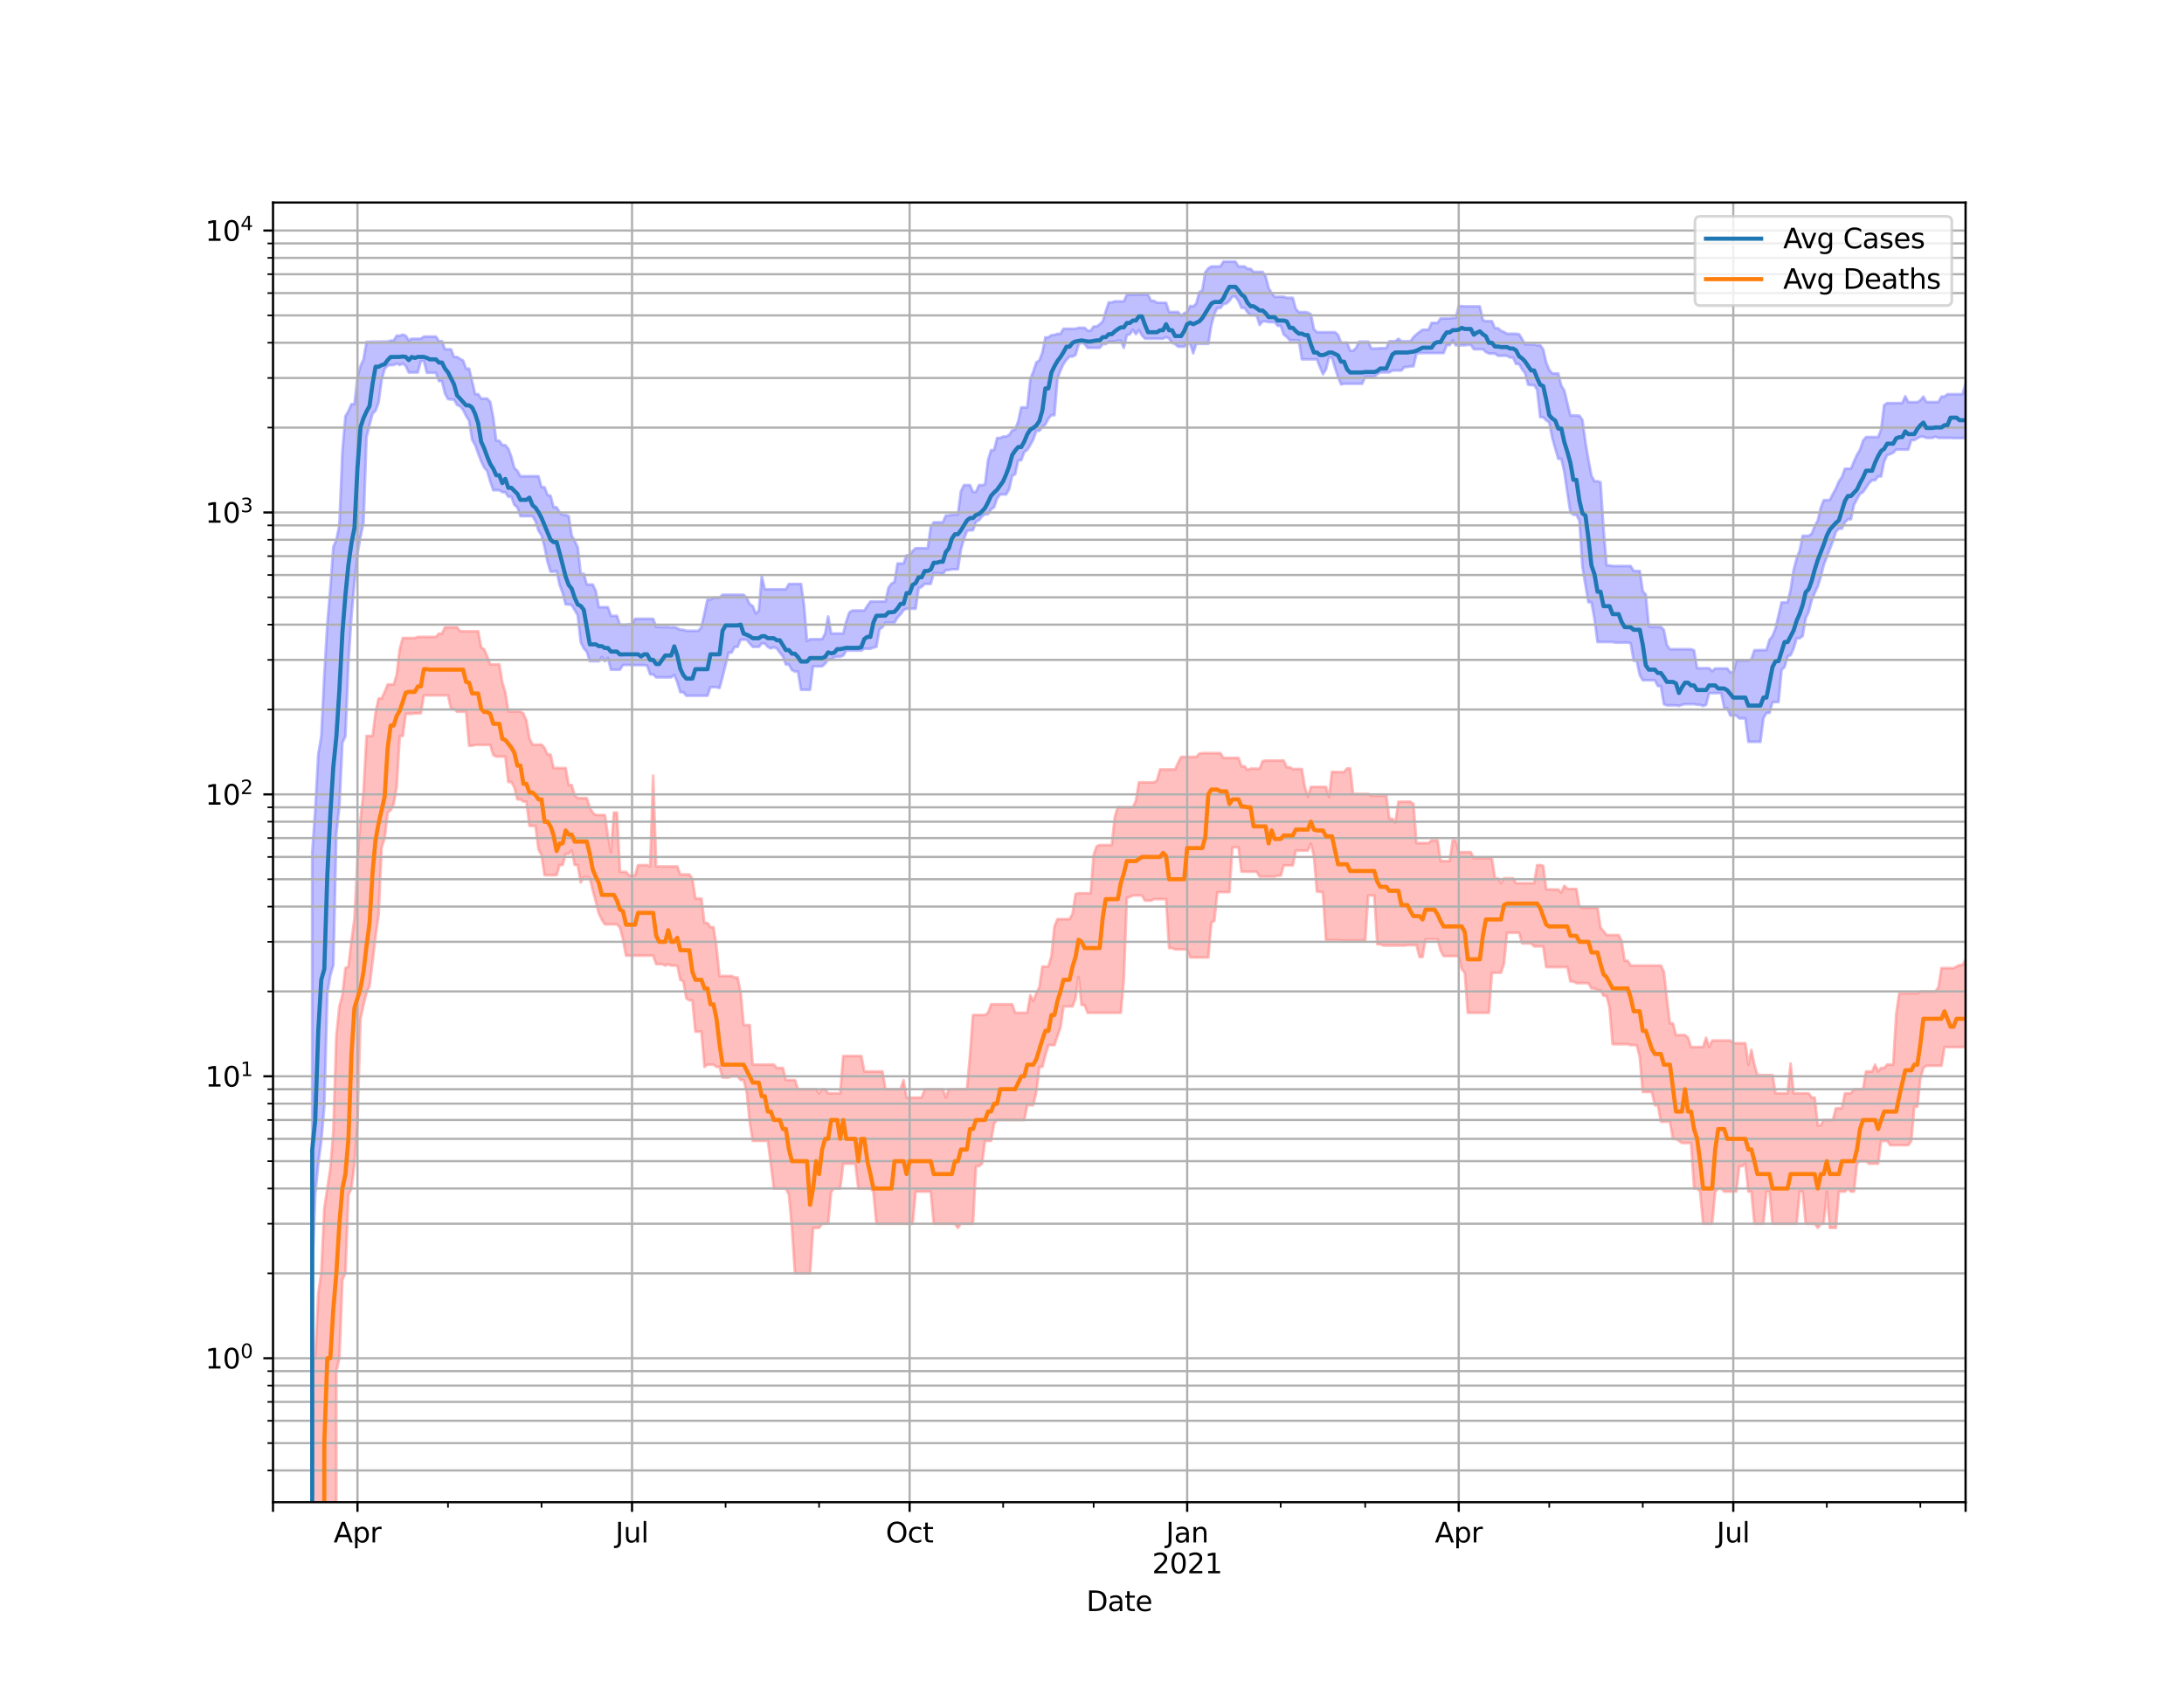 <?xml version="1.0" encoding="utf-8" standalone="no"?>
<!DOCTYPE svg PUBLIC "-//W3C//DTD SVG 1.1//EN"
  "http://www.w3.org/Graphics/SVG/1.1/DTD/svg11.dtd">
<svg height="612pt" version="1.1" viewBox="0 0 792 612" width="792pt" xmlns="http://www.w3.org/2000/svg" xmlns:xlink="http://www.w3.org/1999/xlink">
 <defs>
  <style type="text/css">*{stroke-linecap:butt;stroke-linejoin:round;}</style>
 </defs>
 <g id="figure_1">
  <g id="patch_1">
   <path d="M 0 612 
L 792 612 
L 792 0 
L 0 0 
z
" style="fill:#ffffff;"/>
  </g>
  <g id="axes_1">
   <g id="patch_2">
    <path d="M 99 544.68 
L 712.8 544.68 
L 712.8 73.44 
L 99 73.44 
z
" style="fill:#ffffff;"/>
   </g>
   <g id="PolyCollection_1">
    <path clip-path="url(#p68e2955192)" d="M 99 102716.49 
L 99 102716.49 
L 100.094 102716.49 
L 101.188 102716.49 
L 102.282 102716.49 
L 103.376 102716.49 
L 104.471 102716.49 
L 105.565 102716.49 
L 106.659 102716.49 
L 107.753 102716.49 
L 108.847 102716.49 
L 109.941 102716.49 
L 111.035 102716.49 
L 112.129 102716.49 
L 113.224 309.191 
L 114.318 293.816 
L 115.412 273.452 
L 116.506 267.063 
L 117.6 244.958 
L 118.694 226.45 
L 119.788 213.452 
L 120.882 198.286 
L 121.976 195.733 
L 123.071 190.478 
L 124.165 163.764 
L 125.259 150.933 
L 126.353 149.072 
L 127.447 146.553 
L 128.541 146.553 
L 129.635 136.788 
L 130.729 132.683 
L 131.824 130.303 
L 132.918 123.961 
L 134.012 123.961 
L 135.106 123.875 
L 136.2 123.875 
L 137.294 123.875 
L 138.388 123.858 
L 139.482 123.858 
L 140.576 123.858 
L 141.671 123.5 
L 142.765 123.5 
L 143.859 121.718 
L 144.953 121.718 
L 146.047 121.34 
L 147.141 121.718 
L 148.235 123.416 
L 149.329 122.826 
L 150.424 122.826 
L 151.518 122.826 
L 152.612 122.826 
L 153.706 122.05 
L 154.8 122.05 
L 155.894 122.05 
L 156.988 122.05 
L 158.082 122.05 
L 159.176 123.707 
L 160.271 123.707 
L 161.365 126.653 
L 162.459 126.653 
L 163.553 126.653 
L 164.647 129.429 
L 165.741 129.429 
L 166.835 130.149 
L 167.929 130.727 
L 169.024 133.667 
L 170.118 133.667 
L 171.212 138.253 
L 172.306 142.903 
L 173.4 142.903 
L 174.494 144.525 
L 175.588 144.525 
L 176.682 144.525 
L 177.776 145.743 
L 178.871 151.37 
L 179.965 159.8 
L 181.059 159.8 
L 182.153 161.405 
L 183.247 161.405 
L 184.341 162.71 
L 185.435 165.626 
L 186.529 169.726 
L 187.624 170.723 
L 188.718 172.68 
L 189.812 172.68 
L 190.906 172.68 
L 192 172.68 
L 193.094 172.68 
L 194.188 172.68 
L 195.282 172.68 
L 196.376 176.661 
L 197.471 176.661 
L 198.565 179.503 
L 199.659 179.769 
L 200.753 183.917 
L 201.847 183.917 
L 202.941 185.74 
L 204.035 186.735 
L 205.129 186.735 
L 206.224 187.104 
L 207.318 194.211 
L 208.412 196.09 
L 209.506 198.451 
L 210.6 208.052 
L 211.694 208.052 
L 212.788 211.963 
L 213.882 211.963 
L 214.976 211.963 
L 216.071 214.337 
L 217.165 220.164 
L 218.259 220.164 
L 219.353 220.164 
L 220.447 220.164 
L 221.541 223.294 
L 222.635 223.294 
L 223.729 223.294 
L 224.824 226.55 
L 225.918 226.55 
L 227.012 226.55 
L 228.106 226.35 
L 229.2 226.35 
L 230.294 224.381 
L 231.388 224.381 
L 232.482 224.381 
L 233.576 224.381 
L 234.671 224.381 
L 235.765 224.381 
L 236.859 224.381 
L 237.953 227.29 
L 239.047 227.357 
L 240.141 227.357 
L 241.235 227.357 
L 242.329 227.357 
L 243.424 227.516 
L 244.518 227.38 
L 245.612 227.755 
L 246.706 228.342 
L 247.8 228.342 
L 248.894 228.725 
L 249.988 228.725 
L 251.082 228.725 
L 252.176 228.725 
L 253.271 228.725 
L 254.365 227.38 
L 255.459 222.415 
L 256.553 217.403 
L 257.647 217.403 
L 258.741 216.73 
L 259.835 216.73 
L 260.929 216.73 
L 262.024 215.657 
L 263.118 215.657 
L 264.212 215.657 
L 265.306 215.657 
L 266.4 215.657 
L 267.494 215.657 
L 268.588 215.657 
L 269.682 215.657 
L 270.776 216.73 
L 271.871 219.071 
L 272.965 219.724 
L 274.059 222.405 
L 275.153 221.513 
L 276.247 208.947 
L 277.341 213.692 
L 278.435 213.692 
L 279.529 213.692 
L 280.624 213.692 
L 281.718 213.692 
L 282.812 213.692 
L 283.906 213.692 
L 285 213.692 
L 286.094 211.739 
L 287.188 211.739 
L 288.282 211.739 
L 289.376 211.739 
L 290.471 211.739 
L 291.565 219.373 
L 292.659 232.435 
L 293.753 231.755 
L 294.847 231.755 
L 295.941 231.755 
L 297.035 231.755 
L 298.129 231.755 
L 299.224 229.716 
L 300.318 223.522 
L 301.412 229.716 
L 302.506 229.716 
L 303.6 229.716 
L 304.694 229.716 
L 305.788 229.716 
L 306.882 225.377 
L 307.976 222.112 
L 309.071 221.364 
L 310.165 221.364 
L 311.259 221.364 
L 312.353 221.364 
L 313.447 221.364 
L 314.541 219.667 
L 315.635 218.114 
L 316.729 218.114 
L 317.824 218.114 
L 318.918 218.114 
L 320.012 218.114 
L 321.106 218.114 
L 322.2 213.097 
L 323.294 211.62 
L 324.388 210.966 
L 325.482 204.31 
L 326.576 204.31 
L 327.671 204.31 
L 328.765 201.334 
L 329.859 201.334 
L 330.953 199.763 
L 332.047 198.765 
L 333.141 198.765 
L 334.235 198.765 
L 335.329 198.765 
L 336.424 198.765 
L 337.518 191.094 
L 338.612 189.402 
L 339.706 189.402 
L 340.8 189.402 
L 341.894 189.402 
L 342.988 186.908 
L 344.082 186.908 
L 345.176 186.581 
L 346.271 186.581 
L 347.365 186.581 
L 348.459 178.134 
L 349.553 175.905 
L 350.647 175.905 
L 351.741 175.905 
L 352.835 178.355 
L 353.929 178.355 
L 355.024 175.905 
L 356.118 175.905 
L 357.212 175.65 
L 358.306 166.779 
L 359.4 163.232 
L 360.494 163.232 
L 361.588 158.81 
L 362.682 158.81 
L 363.776 158.284 
L 364.871 158.284 
L 365.965 157.707 
L 367.059 156.033 
L 368.153 155.673 
L 369.247 152.761 
L 370.341 147.725 
L 371.435 147.725 
L 372.529 147.725 
L 373.624 137.424 
L 374.718 134.723 
L 375.812 131.42 
L 376.906 130.664 
L 378 127.834 
L 379.094 122.314 
L 380.188 122.314 
L 381.282 121.528 
L 382.376 121.44 
L 383.471 121.042 
L 384.565 121.042 
L 385.659 119.214 
L 386.753 119.214 
L 387.847 119.214 
L 388.941 119.214 
L 390.035 119.214 
L 391.129 118.859 
L 392.224 118.859 
L 393.318 118.859 
L 394.412 119.902 
L 395.506 119.902 
L 396.6 118.394 
L 397.694 118.394 
L 398.788 117.585 
L 399.882 116.587 
L 400.976 112.925 
L 402.071 109.641 
L 403.165 109.641 
L 404.259 109.278 
L 405.353 109.278 
L 406.447 109.278 
L 407.541 109.278 
L 408.635 106.866 
L 409.729 106.866 
L 410.824 106.866 
L 411.918 106.866 
L 413.012 106.781 
L 414.106 106.781 
L 415.2 106.781 
L 416.294 106.781 
L 417.388 109.068 
L 418.482 109.068 
L 419.576 109.785 
L 420.671 109.785 
L 421.765 109.785 
L 422.859 109.785 
L 423.953 113.134 
L 425.047 113.134 
L 426.141 113.134 
L 427.235 113.134 
L 428.329 114.5 
L 429.424 113.614 
L 430.518 113.041 
L 431.612 110.921 
L 432.706 111.116 
L 433.8 110.068 
L 434.894 105.989 
L 435.988 105.243 
L 437.082 98.706 
L 438.176 97.311 
L 439.271 96.609 
L 440.365 96.609 
L 441.459 96.609 
L 442.553 96.609 
L 443.647 94.86 
L 444.741 94.86 
L 445.835 94.86 
L 446.929 94.86 
L 448.024 94.86 
L 449.118 96.609 
L 450.212 96.609 
L 451.306 96.609 
L 452.4 97.47 
L 453.494 97.47 
L 454.588 98.602 
L 455.682 98.602 
L 456.776 98.602 
L 457.871 98.602 
L 458.965 100.233 
L 460.059 104.421 
L 461.153 106.306 
L 462.247 107.608 
L 463.341 107.608 
L 464.435 107.608 
L 465.529 107.608 
L 466.624 107.987 
L 467.718 107.987 
L 468.812 107.987 
L 469.906 112 
L 471 113.183 
L 472.094 113.183 
L 473.188 113.183 
L 474.282 113.349 
L 475.376 113.968 
L 476.471 119.358 
L 477.565 120.459 
L 478.659 120.459 
L 479.753 120.459 
L 480.847 120.459 
L 481.941 120.459 
L 483.035 120.459 
L 484.129 120.459 
L 485.224 121.422 
L 486.318 124.233 
L 487.412 124.233 
L 488.506 124.233 
L 489.6 127.142 
L 490.694 127.142 
L 491.788 126.136 
L 492.882 123.862 
L 493.976 123.862 
L 495.071 123.862 
L 496.165 123.862 
L 497.259 126.366 
L 498.353 126.366 
L 499.447 126.341 
L 500.541 126.258 
L 501.635 126.258 
L 502.729 126.258 
L 503.824 123.731 
L 504.918 123.731 
L 506.012 123.731 
L 507.106 122.826 
L 508.2 123.738 
L 509.294 123.738 
L 510.388 123.738 
L 511.482 123.738 
L 512.576 122.221 
L 513.671 121.234 
L 514.765 120.363 
L 515.859 119.558 
L 516.953 119.558 
L 518.047 119.558 
L 519.141 117.076 
L 520.235 117.076 
L 521.329 117.076 
L 522.424 115.468 
L 523.518 115.468 
L 524.612 115.468 
L 525.706 115.468 
L 526.8 115.277 
L 527.894 115.277 
L 528.988 111.013 
L 530.082 111.013 
L 531.176 111.102 
L 532.271 111.102 
L 533.365 111.102 
L 534.459 111.102 
L 535.553 111.102 
L 536.647 111.102 
L 537.741 116.076 
L 538.835 116.456 
L 539.929 116.456 
L 541.024 116.456 
L 542.118 119.004 
L 543.212 119.004 
L 544.306 119.927 
L 545.4 120.381 
L 546.494 121.011 
L 547.588 121.011 
L 548.682 121.011 
L 549.776 121.011 
L 550.871 121.16 
L 551.965 122.944 
L 553.059 124.892 
L 554.153 124.892 
L 555.247 124.892 
L 556.341 124.892 
L 557.435 125.158 
L 558.529 125.158 
L 559.624 126.689 
L 560.718 131.466 
L 561.812 134.098 
L 562.906 135.405 
L 564 135.405 
L 565.094 135.426 
L 566.188 139.81 
L 567.282 141.608 
L 568.376 146.151 
L 569.471 150.651 
L 570.565 150.651 
L 571.659 150.651 
L 572.753 150.729 
L 573.847 152.291 
L 574.941 160.301 
L 576.035 166.756 
L 577.129 172.542 
L 578.224 174.5 
L 579.318 174.5 
L 580.412 174.884 
L 581.506 191.901 
L 582.6 205.022 
L 583.694 205.022 
L 584.788 205.235 
L 585.882 205.235 
L 586.976 205.235 
L 588.071 205.235 
L 589.165 205.235 
L 590.259 205.235 
L 591.353 205.235 
L 592.447 207.052 
L 593.541 207.052 
L 594.635 207.052 
L 595.729 214.346 
L 596.824 215.605 
L 597.918 227.087 
L 599.012 227.335 
L 600.106 227.335 
L 601.2 227.335 
L 602.294 227.335 
L 603.388 228.399 
L 604.482 233.906 
L 605.576 235.4 
L 606.671 235.4 
L 607.765 235.4 
L 608.859 235.4 
L 609.953 235.4 
L 611.047 235.4 
L 612.141 235.4 
L 613.235 235.4 
L 614.329 235.808 
L 615.424 242.282 
L 616.518 242.282 
L 617.612 242.282 
L 618.706 242.282 
L 619.8 242.282 
L 620.894 243.388 
L 621.988 242.377 
L 623.082 242.377 
L 624.176 242.377 
L 625.271 242.377 
L 626.365 242.377 
L 627.459 243.812 
L 628.553 243.812 
L 629.647 239.474 
L 630.741 239.474 
L 631.835 239.474 
L 632.929 239.474 
L 634.024 239.474 
L 635.118 238.986 
L 636.212 235.754 
L 637.306 235.754 
L 638.4 235.713 
L 639.494 235.713 
L 640.588 235.713 
L 641.682 231.994 
L 642.776 230.633 
L 643.871 227.835 
L 644.965 223.119 
L 646.059 218.437 
L 647.153 218.437 
L 648.247 218.437 
L 649.341 213.792 
L 650.435 206.66 
L 651.529 202.502 
L 652.624 199.672 
L 653.718 194.275 
L 654.812 194.275 
L 655.906 194.275 
L 657 193.508 
L 658.094 190.76 
L 659.188 188.738 
L 660.282 184.147 
L 661.376 181.327 
L 662.471 181.327 
L 663.565 181.327 
L 664.659 179.108 
L 665.753 177.148 
L 666.847 174.576 
L 667.941 172.952 
L 669.035 169.936 
L 670.129 169.936 
L 671.224 169.936 
L 672.318 167.312 
L 673.412 164.894 
L 674.506 163.078 
L 675.6 159.804 
L 676.694 158.48 
L 677.788 158.48 
L 678.882 158.48 
L 679.976 158.48 
L 681.071 158.48 
L 682.165 155.678 
L 683.259 146.923 
L 684.353 146.175 
L 685.447 146.175 
L 686.541 146.175 
L 687.635 146.175 
L 688.729 146.175 
L 689.824 146.175 
L 690.918 143.676 
L 692.012 145.82 
L 693.106 145.82 
L 694.2 145.82 
L 695.294 145.82 
L 696.388 145.149 
L 697.482 143.79 
L 698.576 145.775 
L 699.671 145.775 
L 700.765 145.775 
L 701.859 145.775 
L 702.953 145.775 
L 704.047 143.79 
L 705.141 143.79 
L 706.235 142.93 
L 707.329 142.93 
L 708.424 142.93 
L 709.518 142.93 
L 710.612 142.93 
L 711.706 142.93 
L 712.8 139.012 
L 712.8 158.846 
L 712.8 158.846 
L 711.706 158.846 
L 710.612 158.846 
L 709.518 158.846 
L 708.424 158.846 
L 707.329 158.781 
L 706.235 158.781 
L 705.141 158.781 
L 704.047 158.781 
L 702.953 158.781 
L 701.859 158.353 
L 700.765 158.781 
L 699.671 158.781 
L 698.576 158.781 
L 697.482 158.353 
L 696.388 158.353 
L 695.294 158.921 
L 694.2 159.558 
L 693.106 159.558 
L 692.012 163.003 
L 690.918 163.003 
L 689.824 163.003 
L 688.729 163.003 
L 687.635 163.003 
L 686.541 164.166 
L 685.447 164.643 
L 684.353 165.047 
L 683.259 167.358 
L 682.165 172.763 
L 681.071 172.763 
L 679.976 174.134 
L 678.882 174.134 
L 677.788 175.218 
L 676.694 176.846 
L 675.6 178.441 
L 674.506 179.074 
L 673.412 180.991 
L 672.318 183.057 
L 671.224 188.28 
L 670.129 188.28 
L 669.035 189.373 
L 667.941 191.678 
L 666.847 191.678 
L 665.753 192.807 
L 664.659 196.325 
L 663.565 199.105 
L 662.471 201.975 
L 661.376 204.817 
L 660.282 209.142 
L 659.188 212.664 
L 658.094 214.992 
L 657 217.557 
L 655.906 221.841 
L 654.812 224.149 
L 653.718 230.584 
L 652.624 231.432 
L 651.529 231.432 
L 650.435 235.156 
L 649.341 237.539 
L 648.247 238.069 
L 647.153 241.856 
L 646.059 242.936 
L 644.965 254.576 
L 643.871 254.576 
L 642.776 254.576 
L 641.682 258.505 
L 640.588 258.505 
L 639.494 260.393 
L 638.4 268.986 
L 637.306 268.986 
L 636.212 268.986 
L 635.118 268.986 
L 634.024 268.986 
L 632.929 260.489 
L 631.835 260.489 
L 630.741 260.489 
L 629.647 259.428 
L 628.553 259.428 
L 627.459 259.428 
L 626.365 256.781 
L 625.271 256.781 
L 624.176 251.314 
L 623.082 251.314 
L 621.988 251.314 
L 620.894 251.314 
L 619.8 251.314 
L 618.706 255.547 
L 617.612 255.998 
L 616.518 255.547 
L 615.424 255.526 
L 614.329 255.334 
L 613.235 255.334 
L 612.141 255.334 
L 611.047 255.334 
L 609.953 255.547 
L 608.859 255.955 
L 607.765 255.761 
L 606.671 255.761 
L 605.576 255.761 
L 604.482 255.761 
L 603.388 255.334 
L 602.294 248.749 
L 601.2 248.749 
L 600.106 246.638 
L 599.012 246.638 
L 597.918 246.638 
L 596.824 246.638 
L 595.729 246.638 
L 594.635 244.79 
L 593.541 239.638 
L 592.447 239.593 
L 591.353 233.281 
L 590.259 232.997 
L 589.165 232.997 
L 588.071 232.997 
L 586.976 232.997 
L 585.882 232.997 
L 584.788 232.792 
L 583.694 232.792 
L 582.6 232.792 
L 581.506 232.792 
L 580.412 232.792 
L 579.318 232.792 
L 578.224 224.424 
L 577.129 218.382 
L 576.035 218.382 
L 574.941 212.075 
L 573.847 205.552 
L 572.753 188.785 
L 571.659 186.649 
L 570.565 186.649 
L 569.471 185.731 
L 568.376 178.52 
L 567.282 171.148 
L 566.188 166.362 
L 565.094 166.362 
L 564 162.691 
L 562.906 158.728 
L 561.812 153.182 
L 560.718 152.4 
L 559.624 151.276 
L 558.529 151.276 
L 557.435 141.343 
L 556.341 139.649 
L 555.247 139.649 
L 554.153 139.499 
L 553.059 135.33 
L 551.965 133.874 
L 550.871 131.969 
L 549.776 131.969 
L 548.682 129.627 
L 547.588 129.627 
L 546.494 129.005 
L 545.4 129.005 
L 544.306 129.005 
L 543.212 129.005 
L 542.118 128.201 
L 541.024 128.201 
L 539.929 128.174 
L 538.835 127.641 
L 537.741 126.64 
L 536.647 126.64 
L 535.553 126.64 
L 534.459 126.64 
L 533.365 125.058 
L 532.271 125.058 
L 531.176 125.208 
L 530.082 125.208 
L 528.988 125.208 
L 527.894 125.208 
L 526.8 123.383 
L 525.706 125.153 
L 524.612 125.153 
L 523.518 128.017 
L 522.424 128.017 
L 521.329 128.017 
L 520.235 128.017 
L 519.141 128.017 
L 518.047 128.017 
L 516.953 128.017 
L 515.859 128.017 
L 514.765 128.017 
L 513.671 128.224 
L 512.576 132.834 
L 511.482 132.834 
L 510.388 133.089 
L 509.294 133.089 
L 508.2 134.345 
L 507.106 134.345 
L 506.012 134.345 
L 504.918 134.345 
L 503.824 135.023 
L 502.729 135.023 
L 501.635 135.023 
L 500.541 135.023 
L 499.447 135.673 
L 498.353 136.612 
L 497.259 136.612 
L 496.165 136.612 
L 495.071 136.612 
L 493.976 139.155 
L 492.882 139.155 
L 491.788 139.155 
L 490.694 139.155 
L 489.6 139.155 
L 488.506 139.155 
L 487.412 139.155 
L 486.318 139.377 
L 485.224 136.612 
L 484.129 133.448 
L 483.035 129.608 
L 481.941 129.591 
L 480.847 133.953 
L 479.753 135.714 
L 478.659 133.147 
L 477.565 130.295 
L 476.471 130.295 
L 475.376 130.295 
L 474.282 130.295 
L 473.188 130.295 
L 472.094 130.295 
L 471 123.389 
L 469.906 123.389 
L 468.812 123.389 
L 467.718 123.389 
L 466.624 122.165 
L 465.529 121.275 
L 464.435 118.132 
L 463.341 118.132 
L 462.247 116.79 
L 461.153 116.79 
L 460.059 116.79 
L 458.965 116.538 
L 457.871 116.538 
L 456.776 117.845 
L 455.682 114.312 
L 454.588 114.312 
L 453.494 114.312 
L 452.4 113.249 
L 451.306 111.636 
L 450.212 111.636 
L 449.118 109.213 
L 448.024 107.535 
L 446.929 107.535 
L 445.835 109.076 
L 444.741 110.052 
L 443.647 110.257 
L 442.553 111.669 
L 441.459 111.669 
L 440.365 113.85 
L 439.271 117.939 
L 438.176 124.648 
L 437.082 124.648 
L 435.988 124.648 
L 434.894 124.648 
L 433.8 124.648 
L 432.706 128.109 
L 431.612 124.663 
L 430.518 124.663 
L 429.424 125.713 
L 428.329 125.713 
L 427.235 125.713 
L 426.141 124.728 
L 425.047 124.318 
L 423.953 122.759 
L 422.859 122.239 
L 421.765 122.795 
L 420.671 122.795 
L 419.576 122.795 
L 418.482 122.795 
L 417.388 122.795 
L 416.294 122.795 
L 415.2 122.795 
L 414.106 121.632 
L 413.012 119.716 
L 411.918 121.183 
L 410.824 119.567 
L 409.729 121.183 
L 408.635 121.51 
L 407.541 126.137 
L 406.447 123.507 
L 405.353 123.507 
L 404.259 123.862 
L 403.165 123.862 
L 402.071 123.862 
L 400.976 124.772 
L 399.882 124.772 
L 398.788 126.137 
L 397.694 126.137 
L 396.6 126.137 
L 395.506 126.137 
L 394.412 126.137 
L 393.318 124.813 
L 392.224 124.047 
L 391.129 125.011 
L 390.035 128.684 
L 388.941 129.293 
L 387.847 129.293 
L 386.753 130.421 
L 385.659 131.961 
L 384.565 134.34 
L 383.471 137.333 
L 382.376 150.546 
L 381.282 150.546 
L 380.188 151.818 
L 379.094 153.871 
L 378 154.868 
L 376.906 156.208 
L 375.812 156.208 
L 374.718 159.33 
L 373.624 161.335 
L 372.529 163.11 
L 371.435 163.926 
L 370.341 166.883 
L 369.247 166.883 
L 368.153 171.92 
L 367.059 172.548 
L 365.965 177.331 
L 364.871 179.276 
L 363.776 179.276 
L 362.682 179.276 
L 361.588 180.76 
L 360.494 183.925 
L 359.4 184.685 
L 358.306 186.428 
L 357.212 186.428 
L 356.118 187.269 
L 355.024 188.633 
L 353.929 189.181 
L 352.835 192.259 
L 351.741 192.259 
L 350.647 192.584 
L 349.553 195.495 
L 348.459 199.255 
L 347.365 206.419 
L 346.271 206.419 
L 345.176 206.419 
L 344.082 206.696 
L 342.988 206.696 
L 341.894 208.221 
L 340.8 207.869 
L 339.706 207.869 
L 338.612 207.869 
L 337.518 211.724 
L 336.424 211.724 
L 335.329 211.724 
L 334.235 212.819 
L 333.141 213.27 
L 332.047 220.707 
L 330.953 220.707 
L 329.859 220.707 
L 328.765 220.707 
L 327.671 221.236 
L 326.576 222.771 
L 325.482 223.887 
L 324.388 225.79 
L 323.294 225.79 
L 322.2 225.79 
L 321.106 225.79 
L 320.012 227.414 
L 318.918 228.261 
L 317.824 234.527 
L 316.729 234.807 
L 315.635 235.224 
L 314.541 235.224 
L 313.447 235.224 
L 312.353 235.904 
L 311.259 235.904 
L 310.165 235.904 
L 309.071 235.904 
L 307.976 235.904 
L 306.882 235.904 
L 305.788 237.71 
L 304.694 238.112 
L 303.6 238.112 
L 302.506 238.315 
L 301.412 239.133 
L 300.318 239.133 
L 299.224 240.634 
L 298.129 241.606 
L 297.035 241.606 
L 295.941 241.606 
L 294.847 241.606 
L 293.753 250.126 
L 292.659 250.126 
L 291.565 250.126 
L 290.471 250.126 
L 289.376 243.502 
L 288.282 243.502 
L 287.188 242.968 
L 286.094 240.955 
L 285 240.955 
L 283.906 238.011 
L 282.812 236.638 
L 281.718 235.156 
L 280.624 234.673 
L 279.529 235.129 
L 278.435 234.553 
L 277.341 233.307 
L 276.247 233.307 
L 275.153 234.553 
L 274.059 234.553 
L 272.965 234.553 
L 271.871 233.307 
L 270.776 231.931 
L 269.682 231.931 
L 268.588 231.931 
L 267.494 234.553 
L 266.4 234.553 
L 265.306 236.651 
L 264.212 236.651 
L 263.118 241.094 
L 262.024 245.466 
L 260.929 249.507 
L 259.835 249.154 
L 258.741 249.154 
L 257.647 249.154 
L 256.553 252.256 
L 255.459 252.256 
L 254.365 252.256 
L 253.271 252.256 
L 252.176 252.256 
L 251.082 252.256 
L 249.988 252.256 
L 248.894 252.256 
L 247.8 251.004 
L 246.706 251.004 
L 245.612 247.378 
L 244.518 244.69 
L 243.424 245.602 
L 242.329 245.602 
L 241.235 245.602 
L 240.141 245.602 
L 239.047 245.602 
L 237.953 245.602 
L 236.859 244.54 
L 235.765 244.54 
L 234.671 241.357 
L 233.576 241.171 
L 232.482 241.171 
L 231.388 241.171 
L 230.294 241.171 
L 229.2 241.171 
L 228.106 241.109 
L 227.012 241.109 
L 225.918 241.109 
L 224.824 242.823 
L 223.729 242.823 
L 222.635 242.823 
L 221.541 242.823 
L 220.447 238.547 
L 219.353 239.742 
L 218.259 238.228 
L 217.165 239.742 
L 216.071 239.742 
L 214.976 239.742 
L 213.882 239.742 
L 212.788 236.318 
L 211.694 235.089 
L 210.6 232.869 
L 209.506 223.109 
L 208.412 221.206 
L 207.318 219.411 
L 206.224 219.156 
L 205.129 219.156 
L 204.035 215.018 
L 202.941 212.067 
L 201.847 207.038 
L 200.753 207.282 
L 199.659 207.282 
L 198.565 203.761 
L 197.471 198.304 
L 196.376 194.104 
L 195.282 192.444 
L 194.188 189.009 
L 193.094 187.149 
L 192 187.149 
L 190.906 187.149 
L 189.812 187.149 
L 188.718 187.149 
L 187.624 183.972 
L 186.529 183.099 
L 185.435 180.119 
L 184.341 180.119 
L 183.247 178.467 
L 182.153 178.467 
L 181.059 177.747 
L 179.965 177.747 
L 178.871 177.747 
L 177.776 174.6 
L 176.682 170.833 
L 175.588 169.516 
L 174.494 167.309 
L 173.4 164.387 
L 172.306 161.389 
L 171.212 159.435 
L 170.118 152.521 
L 169.024 150.785 
L 167.929 148.601 
L 166.835 147.29 
L 165.741 146.838 
L 164.647 144.869 
L 163.553 144.869 
L 162.459 144.695 
L 161.365 142.684 
L 160.271 138.174 
L 159.176 138.174 
L 158.082 135.155 
L 156.988 135.155 
L 155.894 135.155 
L 154.8 135.155 
L 153.706 130.899 
L 152.612 130.899 
L 151.518 135.058 
L 150.424 135.058 
L 149.329 135.058 
L 148.235 135.058 
L 147.141 132.698 
L 146.047 131.807 
L 144.953 132.355 
L 143.859 131.795 
L 142.765 132.355 
L 141.671 132.355 
L 140.576 132.564 
L 139.482 133.803 
L 138.388 137.806 
L 137.294 145.916 
L 136.2 148.929 
L 135.106 149.976 
L 134.012 153.971 
L 132.918 158.574 
L 131.824 189.512 
L 130.729 194.593 
L 129.635 200.889 
L 128.541 211.225 
L 127.447 223.615 
L 126.353 240.269 
L 125.259 266.952 
L 124.165 269.363 
L 123.071 292.422 
L 121.976 302.194 
L 120.882 349.941 
L 119.788 353.674 
L 118.694 360.162 
L 117.6 401.294 
L 116.506 413.688 
L 115.412 421.933 
L 114.318 433.22 
L 113.224 461.715 
L 112.129 102716.49 
L 111.035 102716.49 
L 109.941 102716.49 
L 108.847 102716.49 
L 107.753 102716.49 
L 106.659 102716.49 
L 105.565 102716.49 
L 104.471 102716.49 
L 103.376 102716.49 
L 102.282 102716.49 
L 101.188 102716.49 
L 100.094 102716.49 
L 99 102716.49 
z
" style="fill:#8080ff;fill-opacity:0.5;stroke:#8080ff;stroke-opacity:0.5;"/>
   </g>
   <g id="PolyCollection_2">
    <path clip-path="url(#p68e2955192)" d="M 99 102716.49 
L 99 102716.49 
L 100.094 102716.49 
L 101.188 102716.49 
L 102.282 102716.49 
L 103.376 102716.49 
L 104.471 102716.49 
L 105.565 102716.49 
L 106.659 102716.49 
L 107.753 102716.49 
L 108.847 102716.49 
L 109.941 102716.49 
L 111.035 102716.49 
L 112.129 102716.49 
L 113.224 492.488 
L 114.318 492.488 
L 115.412 468.93 
L 116.506 461.715 
L 117.6 438.158 
L 118.694 430.943 
L 119.788 423.783 
L 120.882 410.077 
L 121.976 375.326 
L 123.071 364.915 
L 124.165 360.843 
L 125.259 351.028 
L 126.353 350.481 
L 127.447 341.195 
L 128.541 333.15 
L 129.635 311.464 
L 130.729 296.85 
L 131.824 287.16 
L 132.918 266.842 
L 134.012 266.842 
L 135.106 266.842 
L 136.2 258.345 
L 137.294 253.258 
L 138.388 253.258 
L 139.482 250.966 
L 140.576 248.203 
L 141.671 248.203 
L 142.765 248.203 
L 143.859 244.656 
L 144.953 235.4 
L 146.047 231.333 
L 147.141 231.333 
L 148.235 231.333 
L 149.329 231.333 
L 150.424 231.333 
L 151.518 230.926 
L 152.612 230.926 
L 153.706 230.926 
L 154.8 230.926 
L 155.894 230.926 
L 156.988 230.926 
L 158.082 230.926 
L 159.176 229.74 
L 160.271 229.74 
L 161.365 227.459 
L 162.459 227.459 
L 163.553 227.459 
L 164.647 227.459 
L 165.741 227.459 
L 166.835 228.912 
L 167.929 228.912 
L 169.024 228.912 
L 170.118 228.912 
L 171.212 228.912 
L 172.306 228.912 
L 173.4 228.912 
L 174.494 234.74 
L 175.588 235.468 
L 176.682 238.026 
L 177.776 240.909 
L 178.871 240.909 
L 179.965 240.909 
L 181.059 240.909 
L 182.153 247.432 
L 183.247 251.024 
L 184.341 257.983 
L 185.435 257.983 
L 186.529 257.983 
L 187.624 257.983 
L 188.718 257.983 
L 189.812 258.757 
L 190.906 261.284 
L 192 267.732 
L 193.094 270.009 
L 194.188 270.009 
L 195.282 270.009 
L 196.376 270.009 
L 197.471 271.178 
L 198.565 273.612 
L 199.659 273.612 
L 200.753 278.49 
L 201.847 278.49 
L 202.941 278.49 
L 204.035 278.49 
L 205.129 278.49 
L 206.224 284.664 
L 207.318 284.664 
L 208.412 288.441 
L 209.506 289.392 
L 210.6 289.392 
L 211.694 289.392 
L 212.788 289.392 
L 213.882 292.865 
L 214.976 294.735 
L 216.071 295.517 
L 217.165 295.517 
L 218.259 295.517 
L 219.353 295.517 
L 220.447 302.871 
L 221.541 308.977 
L 222.635 294.632 
L 223.729 294.632 
L 224.824 316.141 
L 225.918 316.141 
L 227.012 316.141 
L 228.106 317.414 
L 229.2 317.414 
L 230.294 317.414 
L 231.388 313.702 
L 232.482 313.702 
L 233.576 313.702 
L 234.671 313.702 
L 235.765 314.179 
L 236.859 281.259 
L 237.953 314.179 
L 239.047 314.179 
L 240.141 314.179 
L 241.235 314.179 
L 242.329 314.179 
L 243.424 314.179 
L 244.518 314.179 
L 245.612 314.179 
L 246.706 317.071 
L 247.8 317.071 
L 248.894 317.071 
L 249.988 317.071 
L 251.082 318.635 
L 252.176 325.819 
L 253.271 325.819 
L 254.365 325.819 
L 255.459 334.647 
L 256.553 334.647 
L 257.647 336.196 
L 258.741 336.196 
L 259.835 343.612 
L 260.929 353.869 
L 262.024 353.869 
L 263.118 353.869 
L 264.212 353.869 
L 265.306 353.869 
L 266.4 354.46 
L 267.494 354.46 
L 268.588 359.937 
L 269.682 371.675 
L 270.776 371.675 
L 271.871 371.675 
L 272.965 386.032 
L 274.059 386.032 
L 275.153 386.032 
L 276.247 386.032 
L 277.341 386.032 
L 278.435 386.032 
L 279.529 386.032 
L 280.624 386.032 
L 281.718 387.26 
L 282.812 387.26 
L 283.906 387.26 
L 285 391.616 
L 286.094 391.616 
L 287.188 391.616 
L 288.282 391.616 
L 289.376 394.941 
L 290.471 394.941 
L 291.565 394.941 
L 292.659 394.941 
L 293.753 394.941 
L 294.847 394.941 
L 295.941 394.941 
L 297.035 396.446 
L 298.129 394.941 
L 299.224 394.941 
L 300.318 396.446 
L 301.412 396.446 
L 302.506 396.446 
L 303.6 396.446 
L 304.694 396.446 
L 305.788 382.915 
L 306.882 382.915 
L 307.976 382.915 
L 309.071 382.915 
L 310.165 382.915 
L 311.259 382.915 
L 312.353 382.915 
L 313.447 388.522 
L 314.541 388.522 
L 315.635 388.522 
L 316.729 388.522 
L 317.824 388.522 
L 318.918 388.522 
L 320.012 388.522 
L 321.106 394.941 
L 322.2 394.941 
L 323.294 394.941 
L 324.388 394.941 
L 325.482 394.941 
L 326.576 394.941 
L 327.671 391.616 
L 328.765 398.004 
L 329.859 398.004 
L 330.953 398.004 
L 332.047 398.004 
L 333.141 398.004 
L 334.235 398.004 
L 335.329 394.941 
L 336.424 394.941 
L 337.518 394.941 
L 338.612 394.941 
L 339.706 394.941 
L 340.8 394.941 
L 341.894 394.941 
L 342.988 398.004 
L 344.082 394.941 
L 345.176 394.941 
L 346.271 394.941 
L 347.365 394.941 
L 348.459 394.941 
L 349.553 394.941 
L 350.647 394.941 
L 351.741 382.915 
L 352.835 368.031 
L 353.929 368.031 
L 355.024 368.031 
L 356.118 368.031 
L 357.212 368.031 
L 358.306 367.231 
L 359.4 364.169 
L 360.494 364.169 
L 361.588 364.169 
L 362.682 364.169 
L 363.776 364.169 
L 364.871 364.169 
L 365.965 364.169 
L 367.059 364.169 
L 368.153 367.231 
L 369.247 367.231 
L 370.341 367.231 
L 371.435 367.231 
L 372.529 367.231 
L 373.624 360.843 
L 374.718 362.952 
L 375.812 360.162 
L 376.906 357.964 
L 378 350.481 
L 379.094 350.481 
L 380.188 350.481 
L 381.282 346.664 
L 382.376 335.934 
L 383.471 333.273 
L 384.565 333.273 
L 385.659 333.273 
L 386.753 333.273 
L 387.847 333.273 
L 388.941 331.348 
L 390.035 324.186 
L 391.129 323.886 
L 392.224 323.886 
L 393.318 323.886 
L 394.412 323.886 
L 395.506 323.886 
L 396.6 309.984 
L 397.694 306.824 
L 398.788 306.419 
L 399.882 306.419 
L 400.976 306.419 
L 402.071 306.419 
L 403.165 306.419 
L 404.259 296.258 
L 405.353 292.717 
L 406.447 292.717 
L 407.541 292.717 
L 408.635 292.717 
L 409.729 292.717 
L 410.824 292.717 
L 411.918 290.363 
L 413.012 283.687 
L 414.106 283.687 
L 415.2 283.687 
L 416.294 283.687 
L 417.388 283.687 
L 418.482 283.687 
L 419.576 282.969 
L 420.671 278.994 
L 421.765 278.994 
L 422.859 278.994 
L 423.953 278.994 
L 425.047 278.994 
L 426.141 278.994 
L 427.235 276.563 
L 428.329 274.454 
L 429.424 274.454 
L 430.518 274.454 
L 431.612 274.454 
L 432.706 274.454 
L 433.8 274.454 
L 434.894 273.292 
L 435.988 273.07 
L 437.082 273.07 
L 438.176 273.07 
L 439.271 273.07 
L 440.365 273.07 
L 441.459 273.07 
L 442.553 273.07 
L 443.647 274.815 
L 444.741 274.815 
L 445.835 274.815 
L 446.929 274.815 
L 448.024 274.815 
L 449.118 274.815 
L 450.212 277.85 
L 451.306 277.85 
L 452.4 279.248 
L 453.494 278.705 
L 454.588 278.705 
L 455.682 278.705 
L 456.776 278.705 
L 457.871 275.984 
L 458.965 275.781 
L 460.059 275.781 
L 461.153 275.781 
L 462.247 275.781 
L 463.341 275.781 
L 464.435 275.781 
L 465.529 275.781 
L 466.624 278.204 
L 467.718 278.204 
L 468.812 278.849 
L 469.906 278.849 
L 471 278.849 
L 472.094 278.849 
L 473.188 285.327 
L 474.282 288.982 
L 475.376 285.327 
L 476.471 285.327 
L 477.565 285.327 
L 478.659 285.327 
L 479.753 285.327 
L 480.847 285.327 
L 481.941 288.982 
L 483.035 279.834 
L 484.129 279.945 
L 485.224 279.945 
L 486.318 279.945 
L 487.412 279.945 
L 488.506 278.633 
L 489.6 278.633 
L 490.694 287.862 
L 491.788 287.862 
L 492.882 287.862 
L 493.976 287.862 
L 495.071 287.862 
L 496.165 287.862 
L 497.259 288.531 
L 498.353 288.531 
L 499.447 288.531 
L 500.541 288.531 
L 501.635 288.531 
L 502.729 288.531 
L 503.824 296.904 
L 504.918 296.904 
L 506.012 298.224 
L 507.106 290.692 
L 508.2 290.692 
L 509.294 290.692 
L 510.388 290.692 
L 511.482 290.692 
L 512.576 291.549 
L 513.671 305.687 
L 514.765 305.687 
L 515.859 305.687 
L 516.953 305.687 
L 518.047 305.687 
L 519.141 304.706 
L 520.235 304.706 
L 521.329 304.706 
L 522.424 312.223 
L 523.518 312.223 
L 524.612 312.223 
L 525.706 312.223 
L 526.8 304.706 
L 527.894 304.706 
L 528.988 308.977 
L 530.082 308.977 
L 531.176 308.977 
L 532.271 308.977 
L 533.365 308.977 
L 534.459 311.164 
L 535.553 311.164 
L 536.647 311.164 
L 537.741 311.164 
L 538.835 311.164 
L 539.929 311.164 
L 541.024 311.164 
L 542.118 318.458 
L 543.212 318.458 
L 544.306 320.256 
L 545.4 318.458 
L 546.494 318.458 
L 547.588 318.458 
L 548.682 318.458 
L 549.776 320.256 
L 550.871 320.256 
L 551.965 320.256 
L 553.059 320.256 
L 554.153 320.256 
L 555.247 320.256 
L 556.341 320.256 
L 557.435 313.702 
L 558.529 313.702 
L 559.624 313.94 
L 560.718 322.514 
L 561.812 322.514 
L 562.906 322.514 
L 564 322.514 
L 565.094 322.514 
L 566.188 323.687 
L 567.282 321.183 
L 568.376 322.321 
L 569.471 322.321 
L 570.565 322.321 
L 571.659 322.321 
L 572.753 328.83 
L 573.847 329.165 
L 574.941 329.165 
L 576.035 329.165 
L 577.129 329.165 
L 578.224 329.165 
L 579.318 329.165 
L 580.412 336.327 
L 581.506 337.664 
L 582.6 339.043 
L 583.694 339.043 
L 584.788 339.043 
L 585.882 339.043 
L 586.976 339.043 
L 588.071 341.195 
L 589.165 348.359 
L 590.259 348.359 
L 591.353 350.12 
L 592.447 350.12 
L 593.541 350.12 
L 594.635 350.12 
L 595.729 350.12 
L 596.824 350.12 
L 597.918 350.12 
L 599.012 350.12 
L 600.106 350.12 
L 601.2 350.12 
L 602.294 350.12 
L 603.388 352.331 
L 604.482 362.238 
L 605.576 371.094 
L 606.671 371.094 
L 607.765 375.326 
L 608.859 375.326 
L 609.953 375.326 
L 611.047 375.326 
L 612.141 376.287 
L 613.235 379.652 
L 614.329 379.652 
L 615.424 379.652 
L 616.518 379.652 
L 617.612 379.652 
L 618.706 376.287 
L 619.8 379.652 
L 620.894 377.27 
L 621.988 377.27 
L 623.082 377.27 
L 624.176 377.27 
L 625.271 377.27 
L 626.365 377.27 
L 627.459 377.27 
L 628.553 378.276 
L 629.647 378.276 
L 630.741 378.276 
L 631.835 378.276 
L 632.929 378.276 
L 634.024 386.032 
L 635.118 380.714 
L 636.212 386.032 
L 637.306 389.822 
L 638.4 389.822 
L 639.494 389.822 
L 640.588 389.822 
L 641.682 389.822 
L 642.776 389.822 
L 643.871 396.446 
L 644.965 396.446 
L 646.059 396.446 
L 647.153 396.446 
L 648.247 396.446 
L 649.341 385.63 
L 650.435 396.446 
L 651.529 396.446 
L 652.624 396.446 
L 653.718 396.446 
L 654.812 396.446 
L 655.906 396.446 
L 657 398.004 
L 658.094 398.004 
L 659.188 408.043 
L 660.282 408.043 
L 661.376 406.098 
L 662.471 406.098 
L 663.565 406.098 
L 664.659 406.098 
L 665.753 401.867 
L 666.847 401.867 
L 667.941 401.867 
L 669.035 396.446 
L 670.129 396.446 
L 671.224 396.446 
L 672.318 394.941 
L 673.412 394.941 
L 674.506 394.941 
L 675.6 394.941 
L 676.694 388.522 
L 677.788 388.522 
L 678.882 388.522 
L 679.976 386.032 
L 681.071 388.522 
L 682.165 387.26 
L 683.259 387.26 
L 684.353 386.032 
L 685.447 386.032 
L 686.541 386.032 
L 687.635 367.763 
L 688.729 360.162 
L 689.824 360.162 
L 690.918 360.162 
L 692.012 360.162 
L 693.106 360.162 
L 694.2 360.162 
L 695.294 360.162 
L 696.388 359.491 
L 697.482 359.491 
L 698.576 359.491 
L 699.671 359.491 
L 700.765 359.491 
L 701.859 359.491 
L 702.953 357.964 
L 704.047 351.028 
L 705.141 351.028 
L 706.235 351.028 
L 707.329 351.028 
L 708.424 351.028 
L 709.518 350.481 
L 710.612 349.941 
L 711.706 349.941 
L 712.8 347.843 
L 712.8 379.652 
L 712.8 379.652 
L 711.706 379.652 
L 710.612 379.652 
L 709.518 379.652 
L 708.424 379.652 
L 707.329 379.652 
L 706.235 379.652 
L 705.141 379.652 
L 704.047 386.438 
L 702.953 386.438 
L 701.859 386.438 
L 700.765 386.438 
L 699.671 386.438 
L 698.576 386.438 
L 697.482 387.26 
L 696.388 391.16 
L 695.294 401.294 
L 694.2 401.294 
L 693.106 413.688 
L 692.012 415.219 
L 690.918 415.219 
L 689.824 415.219 
L 688.729 415.219 
L 687.635 415.219 
L 686.541 415.219 
L 685.447 415.219 
L 684.353 413.688 
L 683.259 413.688 
L 682.165 413.688 
L 681.071 421.933 
L 679.976 421.933 
L 678.882 421.933 
L 677.788 421.933 
L 676.694 421.036 
L 675.6 421.036 
L 674.506 421.036 
L 673.412 421.933 
L 672.318 432.067 
L 671.224 432.067 
L 670.129 430.943 
L 669.035 432.067 
L 667.941 432.067 
L 666.847 432.067 
L 665.753 445.219 
L 664.659 445.219 
L 663.565 445.219 
L 662.471 432.067 
L 661.376 443.714 
L 660.282 443.714 
L 659.188 445.219 
L 658.094 443.714 
L 657 443.714 
L 655.906 443.714 
L 654.812 443.714 
L 653.718 432.067 
L 652.624 432.067 
L 651.529 443.714 
L 650.435 443.714 
L 649.341 443.714 
L 648.247 443.714 
L 647.153 443.714 
L 646.059 443.714 
L 644.965 443.714 
L 643.871 443.714 
L 642.776 443.714 
L 641.682 432.067 
L 640.588 432.067 
L 639.494 443.714 
L 638.4 443.714 
L 637.306 443.714 
L 636.212 443.714 
L 635.118 432.067 
L 634.024 432.067 
L 632.929 421.933 
L 631.835 422.848 
L 630.741 422.848 
L 629.647 432.067 
L 628.553 432.067 
L 627.459 432.067 
L 626.365 432.067 
L 625.271 432.067 
L 624.176 430.943 
L 623.082 430.943 
L 621.988 432.067 
L 620.894 443.714 
L 619.8 443.714 
L 618.706 443.714 
L 617.612 443.714 
L 616.518 432.067 
L 615.424 430.943 
L 614.329 430.943 
L 613.235 414.447 
L 612.141 414.447 
L 611.047 414.447 
L 609.953 414.447 
L 608.859 413.688 
L 607.765 412.942 
L 606.671 412.942 
L 605.576 406.737 
L 604.482 406.737 
L 603.388 406.737 
L 602.294 406.737 
L 601.2 400.728 
L 600.106 400.728 
L 599.012 395.939 
L 597.918 395.939 
L 596.824 395.939 
L 595.729 395.939 
L 594.635 383.293 
L 593.541 378.959 
L 592.447 378.959 
L 591.353 378.959 
L 590.259 378.616 
L 589.165 378.616 
L 588.071 378.616 
L 586.976 378.616 
L 585.882 378.616 
L 584.788 378.616 
L 583.694 365.419 
L 582.6 361.073 
L 581.506 361.073 
L 580.412 359.049 
L 579.318 359.049 
L 578.224 358.395 
L 577.129 358.395 
L 576.035 356.487 
L 574.941 356.487 
L 573.847 356.487 
L 572.753 356.487 
L 571.659 356.487 
L 570.565 355.869 
L 569.471 355.869 
L 568.376 350.663 
L 567.282 350.663 
L 566.188 350.663 
L 565.094 350.663 
L 564 350.663 
L 562.906 350.663 
L 561.812 350.663 
L 560.718 350.663 
L 559.624 343.149 
L 558.529 343.149 
L 557.435 343.149 
L 556.341 343.149 
L 555.247 342.086 
L 554.153 342.086 
L 553.059 342.086 
L 551.965 342.086 
L 550.871 338.211 
L 549.776 338.211 
L 548.682 338.211 
L 547.588 338.211 
L 546.494 338.211 
L 545.4 349.407 
L 544.306 352.711 
L 543.212 352.711 
L 542.118 352.711 
L 541.024 352.711 
L 539.929 367.231 
L 538.835 367.231 
L 537.741 367.231 
L 536.647 367.231 
L 535.553 367.231 
L 534.459 367.231 
L 533.365 367.231 
L 532.271 367.231 
L 531.176 352.711 
L 530.082 351.397 
L 528.988 346.664 
L 527.894 346.664 
L 526.8 346.664 
L 525.706 346.664 
L 524.612 346.664 
L 523.518 346.664 
L 522.424 344.712 
L 521.329 340.611 
L 520.235 340.611 
L 519.141 340.611 
L 518.047 340.611 
L 516.953 340.611 
L 515.859 346.998 
L 514.765 346.998 
L 513.671 342.69 
L 512.576 342.69 
L 511.482 342.69 
L 510.388 342.69 
L 509.294 342.843 
L 508.2 342.843 
L 507.106 342.843 
L 506.012 342.843 
L 504.918 342.843 
L 503.824 342.843 
L 502.729 342.843 
L 501.635 342.843 
L 500.541 342.387 
L 499.447 342.387 
L 498.353 324.689 
L 497.259 324.689 
L 496.165 324.689 
L 495.071 341.049 
L 493.976 341.049 
L 492.882 341.049 
L 491.788 341.049 
L 490.694 341.049 
L 489.6 341.049 
L 488.506 341.049 
L 487.412 341.049 
L 486.318 341.049 
L 485.224 340.902 
L 484.129 340.902 
L 483.035 340.902 
L 481.941 340.902 
L 480.847 340.902 
L 479.753 323.687 
L 478.659 323.293 
L 477.565 323.293 
L 476.471 310.349 
L 475.376 305.952 
L 474.282 308.411 
L 473.188 308.411 
L 472.094 308.411 
L 471 308.411 
L 469.906 308.411 
L 468.812 313.781 
L 467.718 313.781 
L 466.624 313.781 
L 465.529 313.781 
L 464.435 317.5 
L 463.341 317.5 
L 462.247 317.846 
L 461.153 317.846 
L 460.059 317.846 
L 458.965 317.846 
L 457.871 317.846 
L 456.776 317.846 
L 455.682 316.058 
L 454.588 316.058 
L 453.494 316.058 
L 452.4 316.058 
L 451.306 316.058 
L 450.212 316.058 
L 449.118 307.233 
L 448.024 307.233 
L 446.929 307.233 
L 445.835 323.49 
L 444.741 323.49 
L 443.647 323.49 
L 442.553 323.49 
L 441.459 323.49 
L 440.365 333.892 
L 439.271 334.52 
L 438.176 347.165 
L 437.082 347.165 
L 435.988 347.165 
L 434.894 347.165 
L 433.8 347.165 
L 432.706 347.165 
L 431.612 347.165 
L 430.518 344.237 
L 429.424 344.237 
L 428.329 344.237 
L 427.235 344.237 
L 426.141 344.237 
L 425.047 343.767 
L 423.953 343.767 
L 422.859 326.027 
L 421.765 326.027 
L 420.671 326.027 
L 419.576 326.027 
L 418.482 326.027 
L 417.388 326.552 
L 416.294 326.552 
L 415.2 326.552 
L 414.106 324.689 
L 413.012 324.689 
L 411.918 324.689 
L 410.824 324.689 
L 409.729 325.199 
L 408.635 325.611 
L 407.541 354.858 
L 406.447 367.231 
L 405.353 367.231 
L 404.259 367.231 
L 403.165 367.231 
L 402.071 367.231 
L 400.976 367.231 
L 399.882 367.231 
L 398.788 367.231 
L 397.694 367.231 
L 396.6 367.231 
L 395.506 367.231 
L 394.412 367.231 
L 393.318 364.416 
L 392.224 364.416 
L 391.129 354.262 
L 390.035 362.002 
L 388.941 364.915 
L 387.847 364.915 
L 386.753 364.915 
L 385.659 364.915 
L 384.565 372.56 
L 383.471 375.644 
L 382.376 378.959 
L 381.282 378.959 
L 380.188 378.959 
L 379.094 382.541 
L 378 386.847 
L 376.906 386.847 
L 375.812 395.939 
L 374.718 400.728 
L 373.624 400.728 
L 372.529 400.728 
L 371.435 406.098 
L 370.341 406.098 
L 369.247 406.098 
L 368.153 406.098 
L 367.059 406.098 
L 365.965 406.098 
L 364.871 406.098 
L 363.776 406.098 
L 362.682 406.098 
L 361.588 406.098 
L 360.494 407.385 
L 359.4 413.688 
L 358.306 413.688 
L 357.212 413.688 
L 356.118 421.933 
L 355.024 422.848 
L 353.929 422.848 
L 352.835 443.714 
L 351.741 443.714 
L 350.647 443.714 
L 349.553 443.714 
L 348.459 443.714 
L 347.365 445.219 
L 346.271 443.714 
L 345.176 443.714 
L 344.082 443.714 
L 342.988 443.714 
L 341.894 443.714 
L 340.8 443.714 
L 339.706 443.714 
L 338.612 443.714 
L 337.518 432.067 
L 336.424 432.067 
L 335.329 432.067 
L 334.235 432.067 
L 333.141 432.067 
L 332.047 432.067 
L 330.953 443.714 
L 329.859 443.714 
L 328.765 443.714 
L 327.671 443.714 
L 326.576 443.714 
L 325.482 443.714 
L 324.388 443.714 
L 323.294 443.714 
L 322.2 443.714 
L 321.106 443.714 
L 320.012 443.714 
L 318.918 443.714 
L 317.824 443.714 
L 316.729 432.067 
L 315.635 430.943 
L 314.541 430.943 
L 313.447 430.943 
L 312.353 430.943 
L 311.259 430.943 
L 310.165 421.933 
L 309.071 421.933 
L 307.976 421.933 
L 306.882 421.933 
L 305.788 421.933 
L 304.694 430.943 
L 303.6 430.943 
L 302.506 430.943 
L 301.412 432.067 
L 300.318 443.714 
L 299.224 443.714 
L 298.129 443.714 
L 297.035 445.219 
L 295.941 445.219 
L 294.847 445.219 
L 293.753 461.715 
L 292.659 461.715 
L 291.565 461.715 
L 290.471 461.715 
L 289.376 461.715 
L 288.282 461.715 
L 287.188 445.219 
L 286.094 433.22 
L 285 430.943 
L 283.906 430.943 
L 282.812 430.943 
L 281.718 430.943 
L 280.624 430.943 
L 279.529 421.933 
L 278.435 413.688 
L 277.341 413.688 
L 276.247 413.688 
L 275.153 413.688 
L 274.059 413.688 
L 272.965 413.688 
L 271.871 406.737 
L 270.776 395.939 
L 269.682 391.616 
L 268.588 391.616 
L 267.494 390.264 
L 266.4 390.264 
L 265.306 390.264 
L 264.212 390.71 
L 263.118 390.71 
L 262.024 390.71 
L 260.929 386.847 
L 259.835 386.847 
L 258.741 386.032 
L 257.647 386.032 
L 256.553 386.032 
L 255.459 386.847 
L 254.365 374.075 
L 253.271 374.075 
L 252.176 374.075 
L 251.082 362.713 
L 249.988 362.713 
L 248.894 362.002 
L 247.8 355.869 
L 246.706 355.26 
L 245.612 350.12 
L 244.518 350.12 
L 243.424 350.12 
L 242.329 349.584 
L 241.235 350.12 
L 240.141 349.584 
L 239.047 349.584 
L 237.953 349.584 
L 236.859 346.498 
L 235.765 346.498 
L 234.671 346.498 
L 233.576 346.498 
L 232.482 346.498 
L 231.388 346.498 
L 230.294 346.498 
L 229.2 346.498 
L 228.106 346.498 
L 227.012 346.498 
L 225.918 340.611 
L 224.824 336.327 
L 223.729 335.157 
L 222.635 335.157 
L 221.541 335.157 
L 220.447 335.157 
L 219.353 335.157 
L 218.259 333.52 
L 217.165 331.23 
L 216.071 326.977 
L 214.976 322.901 
L 213.882 318.37 
L 212.788 317.933 
L 211.694 318.107 
L 210.6 319.982 
L 209.506 313.622 
L 208.412 313.622 
L 207.318 308.341 
L 206.224 309.622 
L 205.129 309.622 
L 204.035 313.622 
L 202.941 313.622 
L 201.847 317.328 
L 200.753 317.328 
L 199.659 317.328 
L 198.565 317.328 
L 197.471 317.328 
L 196.376 309.984 
L 195.282 307.992 
L 194.188 299.47 
L 193.094 299.47 
L 192 299.47 
L 190.906 290.645 
L 189.812 290.645 
L 188.718 289.852 
L 187.624 289.852 
L 186.529 285.495 
L 185.435 283.567 
L 184.341 283.567 
L 183.247 274.323 
L 182.153 274.323 
L 181.059 274.323 
L 179.965 274.323 
L 178.871 273.741 
L 177.776 270.098 
L 176.682 270.098 
L 175.588 270.098 
L 174.494 270.098 
L 173.4 270.098 
L 172.306 270.098 
L 171.212 270.395 
L 170.118 270.395 
L 169.024 258.051 
L 167.929 258.051 
L 166.835 258.051 
L 165.741 258.051 
L 164.647 257.024 
L 163.553 257.024 
L 162.459 252.137 
L 161.365 252.137 
L 160.271 252.137 
L 159.176 252.137 
L 158.082 252.137 
L 156.988 252.137 
L 155.894 252.137 
L 154.8 252.137 
L 153.706 252.137 
L 152.612 258.642 
L 151.518 258.642 
L 150.424 258.642 
L 149.329 258.826 
L 148.235 258.826 
L 147.141 258.826 
L 146.047 266.869 
L 144.953 266.869 
L 143.859 285.244 
L 142.765 291.501 
L 141.671 293.715 
L 140.576 294.632 
L 139.482 304.001 
L 138.388 307.164 
L 137.294 331.702 
L 136.2 339.465 
L 135.106 348.705 
L 134.012 357.537 
L 132.918 359.937 
L 131.824 364.416 
L 130.729 369.398 
L 129.635 407.385 
L 128.541 421.933 
L 127.447 430.943 
L 126.353 433.22 
L 125.259 461.715 
L 124.165 463.992 
L 123.071 492.488 
L 121.976 497.165 
L 120.882 102716.49 
L 119.788 102716.49 
L 118.694 102716.49 
L 117.6 102716.49 
L 116.506 102716.49 
L 115.412 102716.49 
L 114.318 102716.49 
L 113.224 102716.49 
L 112.129 102716.49 
L 111.035 102716.49 
L 109.941 102716.49 
L 108.847 102716.49 
L 107.753 102716.49 
L 106.659 102716.49 
L 105.565 102716.49 
L 104.471 102716.49 
L 103.376 102716.49 
L 102.282 102716.49 
L 101.188 102716.49 
L 100.094 102716.49 
L 99 102716.49 
z
" style="fill:#ff8080;fill-opacity:0.5;stroke:#ff8080;stroke-opacity:0.5;"/>
   </g>
   <g id="matplotlib.axis_1">
    <g id="xtick_1">
     <g id="line2d_1">
      <path clip-path="url(#p68e2955192)" d="M 99 544.68 
L 99 73.44 
" style="fill:none;stroke:#b0b0b0;stroke-linecap:square;stroke-width:0.8;"/>
     </g>
     <g id="line2d_2">
      <defs>
       <path d="M 0 0 
L 0 3.5 
" id="m4abed1d830" style="stroke:#000000;stroke-width:0.8;"/>
      </defs>
      <g>
       <use style="stroke:#000000;stroke-width:0.8;" x="99" xlink:href="#m4abed1d830" y="544.68"/>
      </g>
     </g>
    </g>
    <g id="xtick_2">
     <g id="line2d_3">
      <path clip-path="url(#p68e2955192)" d="M 129.635 544.68 
L 129.635 73.44 
" style="fill:none;stroke:#b0b0b0;stroke-linecap:square;stroke-width:0.8;"/>
     </g>
     <g id="line2d_4">
      <g>
       <use style="stroke:#000000;stroke-width:0.8;" x="129.635" xlink:href="#m4abed1d830" y="544.68"/>
      </g>
     </g>
     <g id="text_1">
      <!-- Apr -->
      <g transform="translate(120.985 559.278)scale(0.1 -0.1)">
       <defs>
        <path d="M 2188 4044 
L 1331 1722 
L 3047 1722 
L 2188 4044 
z
M 1831 4666 
L 2547 4666 
L 4325 0 
L 3669 0 
L 3244 1197 
L 1141 1197 
L 716 0 
L 50 0 
L 1831 4666 
z
" id="DejaVuSans-41" transform="scale(0.016)"/>
        <path d="M 1159 525 
L 1159 -1331 
L 581 -1331 
L 581 3500 
L 1159 3500 
L 1159 2969 
Q 1341 3281 1617 3432 
Q 1894 3584 2278 3584 
Q 2916 3584 3314 3078 
Q 3713 2572 3713 1747 
Q 3713 922 3314 415 
Q 2916 -91 2278 -91 
Q 1894 -91 1617 61 
Q 1341 213 1159 525 
z
M 3116 1747 
Q 3116 2381 2855 2742 
Q 2594 3103 2138 3103 
Q 1681 3103 1420 2742 
Q 1159 2381 1159 1747 
Q 1159 1113 1420 752 
Q 1681 391 2138 391 
Q 2594 391 2855 752 
Q 3116 1113 3116 1747 
z
" id="DejaVuSans-70" transform="scale(0.016)"/>
        <path d="M 2631 2963 
Q 2534 3019 2420 3045 
Q 2306 3072 2169 3072 
Q 1681 3072 1420 2755 
Q 1159 2438 1159 1844 
L 1159 0 
L 581 0 
L 581 3500 
L 1159 3500 
L 1159 2956 
Q 1341 3275 1631 3429 
Q 1922 3584 2338 3584 
Q 2397 3584 2469 3576 
Q 2541 3569 2628 3553 
L 2631 2963 
z
" id="DejaVuSans-72" transform="scale(0.016)"/>
       </defs>
       <use xlink:href="#DejaVuSans-41"/>
       <use x="68.408" xlink:href="#DejaVuSans-70"/>
       <use x="131.885" xlink:href="#DejaVuSans-72"/>
      </g>
     </g>
    </g>
    <g id="xtick_3">
     <g id="line2d_5">
      <path clip-path="url(#p68e2955192)" d="M 229.2 544.68 
L 229.2 73.44 
" style="fill:none;stroke:#b0b0b0;stroke-linecap:square;stroke-width:0.8;"/>
     </g>
     <g id="line2d_6">
      <g>
       <use style="stroke:#000000;stroke-width:0.8;" x="229.2" xlink:href="#m4abed1d830" y="544.68"/>
      </g>
     </g>
     <g id="text_2">
      <!-- Jul -->
      <g transform="translate(223.167 559.278)scale(0.1 -0.1)">
       <defs>
        <path d="M 628 4666 
L 1259 4666 
L 1259 325 
Q 1259 -519 939 -900 
Q 619 -1281 -91 -1281 
L -331 -1281 
L -331 -750 
L -134 -750 
Q 284 -750 456 -515 
Q 628 -281 628 325 
L 628 4666 
z
" id="DejaVuSans-4a" transform="scale(0.016)"/>
        <path d="M 544 1381 
L 544 3500 
L 1119 3500 
L 1119 1403 
Q 1119 906 1312 657 
Q 1506 409 1894 409 
Q 2359 409 2629 706 
Q 2900 1003 2900 1516 
L 2900 3500 
L 3475 3500 
L 3475 0 
L 2900 0 
L 2900 538 
Q 2691 219 2414 64 
Q 2138 -91 1772 -91 
Q 1169 -91 856 284 
Q 544 659 544 1381 
z
M 1991 3584 
L 1991 3584 
z
" id="DejaVuSans-75" transform="scale(0.016)"/>
        <path d="M 603 4863 
L 1178 4863 
L 1178 0 
L 603 0 
L 603 4863 
z
" id="DejaVuSans-6c" transform="scale(0.016)"/>
       </defs>
       <use xlink:href="#DejaVuSans-4a"/>
       <use x="29.492" xlink:href="#DejaVuSans-75"/>
       <use x="92.871" xlink:href="#DejaVuSans-6c"/>
      </g>
     </g>
    </g>
    <g id="xtick_4">
     <g id="line2d_7">
      <path clip-path="url(#p68e2955192)" d="M 329.859 544.68 
L 329.859 73.44 
" style="fill:none;stroke:#b0b0b0;stroke-linecap:square;stroke-width:0.8;"/>
     </g>
     <g id="line2d_8">
      <g>
       <use style="stroke:#000000;stroke-width:0.8;" x="329.859" xlink:href="#m4abed1d830" y="544.68"/>
      </g>
     </g>
     <g id="text_3">
      <!-- Oct -->
      <g transform="translate(321.214 559.278)scale(0.1 -0.1)">
       <defs>
        <path d="M 2522 4238 
Q 1834 4238 1429 3725 
Q 1025 3213 1025 2328 
Q 1025 1447 1429 934 
Q 1834 422 2522 422 
Q 3209 422 3611 934 
Q 4013 1447 4013 2328 
Q 4013 3213 3611 3725 
Q 3209 4238 2522 4238 
z
M 2522 4750 
Q 3503 4750 4090 4092 
Q 4678 3434 4678 2328 
Q 4678 1225 4090 567 
Q 3503 -91 2522 -91 
Q 1538 -91 948 565 
Q 359 1222 359 2328 
Q 359 3434 948 4092 
Q 1538 4750 2522 4750 
z
" id="DejaVuSans-4f" transform="scale(0.016)"/>
        <path d="M 3122 3366 
L 3122 2828 
Q 2878 2963 2633 3030 
Q 2388 3097 2138 3097 
Q 1578 3097 1268 2742 
Q 959 2388 959 1747 
Q 959 1106 1268 751 
Q 1578 397 2138 397 
Q 2388 397 2633 464 
Q 2878 531 3122 666 
L 3122 134 
Q 2881 22 2623 -34 
Q 2366 -91 2075 -91 
Q 1284 -91 818 406 
Q 353 903 353 1747 
Q 353 2603 823 3093 
Q 1294 3584 2113 3584 
Q 2378 3584 2631 3529 
Q 2884 3475 3122 3366 
z
" id="DejaVuSans-63" transform="scale(0.016)"/>
        <path d="M 1172 4494 
L 1172 3500 
L 2356 3500 
L 2356 3053 
L 1172 3053 
L 1172 1153 
Q 1172 725 1289 603 
Q 1406 481 1766 481 
L 2356 481 
L 2356 0 
L 1766 0 
Q 1100 0 847 248 
Q 594 497 594 1153 
L 594 3053 
L 172 3053 
L 172 3500 
L 594 3500 
L 594 4494 
L 1172 4494 
z
" id="DejaVuSans-74" transform="scale(0.016)"/>
       </defs>
       <use xlink:href="#DejaVuSans-4f"/>
       <use x="78.711" xlink:href="#DejaVuSans-63"/>
       <use x="133.691" xlink:href="#DejaVuSans-74"/>
      </g>
     </g>
    </g>
    <g id="xtick_5">
     <g id="line2d_9">
      <path clip-path="url(#p68e2955192)" d="M 430.518 544.68 
L 430.518 73.44 
" style="fill:none;stroke:#b0b0b0;stroke-linecap:square;stroke-width:0.8;"/>
     </g>
     <g id="line2d_10">
      <g>
       <use style="stroke:#000000;stroke-width:0.8;" x="430.518" xlink:href="#m4abed1d830" y="544.68"/>
      </g>
     </g>
     <g id="text_4">
      <!-- Jan -->
      <g transform="translate(422.81 559.278)scale(0.1 -0.1)">
       <defs>
        <path d="M 2194 1759 
Q 1497 1759 1228 1600 
Q 959 1441 959 1056 
Q 959 750 1161 570 
Q 1363 391 1709 391 
Q 2188 391 2477 730 
Q 2766 1069 2766 1631 
L 2766 1759 
L 2194 1759 
z
M 3341 1997 
L 3341 0 
L 2766 0 
L 2766 531 
Q 2569 213 2275 61 
Q 1981 -91 1556 -91 
Q 1019 -91 701 211 
Q 384 513 384 1019 
Q 384 1609 779 1909 
Q 1175 2209 1959 2209 
L 2766 2209 
L 2766 2266 
Q 2766 2663 2505 2880 
Q 2244 3097 1772 3097 
Q 1472 3097 1187 3025 
Q 903 2953 641 2809 
L 641 3341 
Q 956 3463 1253 3523 
Q 1550 3584 1831 3584 
Q 2591 3584 2966 3190 
Q 3341 2797 3341 1997 
z
" id="DejaVuSans-61" transform="scale(0.016)"/>
        <path d="M 3513 2113 
L 3513 0 
L 2938 0 
L 2938 2094 
Q 2938 2591 2744 2837 
Q 2550 3084 2163 3084 
Q 1697 3084 1428 2787 
Q 1159 2491 1159 1978 
L 1159 0 
L 581 0 
L 581 3500 
L 1159 3500 
L 1159 2956 
Q 1366 3272 1645 3428 
Q 1925 3584 2291 3584 
Q 2894 3584 3203 3211 
Q 3513 2838 3513 2113 
z
" id="DejaVuSans-6e" transform="scale(0.016)"/>
       </defs>
       <use xlink:href="#DejaVuSans-4a"/>
       <use x="29.492" xlink:href="#DejaVuSans-61"/>
       <use x="90.771" xlink:href="#DejaVuSans-6e"/>
      </g>
      <!-- 2021 -->
      <g transform="translate(417.793 570.476)scale(0.1 -0.1)">
       <defs>
        <path d="M 1228 531 
L 3431 531 
L 3431 0 
L 469 0 
L 469 531 
Q 828 903 1448 1529 
Q 2069 2156 2228 2338 
Q 2531 2678 2651 2914 
Q 2772 3150 2772 3378 
Q 2772 3750 2511 3984 
Q 2250 4219 1831 4219 
Q 1534 4219 1204 4116 
Q 875 4013 500 3803 
L 500 4441 
Q 881 4594 1212 4672 
Q 1544 4750 1819 4750 
Q 2544 4750 2975 4387 
Q 3406 4025 3406 3419 
Q 3406 3131 3298 2873 
Q 3191 2616 2906 2266 
Q 2828 2175 2409 1742 
Q 1991 1309 1228 531 
z
" id="DejaVuSans-32" transform="scale(0.016)"/>
        <path d="M 2034 4250 
Q 1547 4250 1301 3770 
Q 1056 3291 1056 2328 
Q 1056 1369 1301 889 
Q 1547 409 2034 409 
Q 2525 409 2770 889 
Q 3016 1369 3016 2328 
Q 3016 3291 2770 3770 
Q 2525 4250 2034 4250 
z
M 2034 4750 
Q 2819 4750 3233 4129 
Q 3647 3509 3647 2328 
Q 3647 1150 3233 529 
Q 2819 -91 2034 -91 
Q 1250 -91 836 529 
Q 422 1150 422 2328 
Q 422 3509 836 4129 
Q 1250 4750 2034 4750 
z
" id="DejaVuSans-30" transform="scale(0.016)"/>
        <path d="M 794 531 
L 1825 531 
L 1825 4091 
L 703 3866 
L 703 4441 
L 1819 4666 
L 2450 4666 
L 2450 531 
L 3481 531 
L 3481 0 
L 794 0 
L 794 531 
z
" id="DejaVuSans-31" transform="scale(0.016)"/>
       </defs>
       <use xlink:href="#DejaVuSans-32"/>
       <use x="63.623" xlink:href="#DejaVuSans-30"/>
       <use x="127.246" xlink:href="#DejaVuSans-32"/>
       <use x="190.869" xlink:href="#DejaVuSans-31"/>
      </g>
     </g>
    </g>
    <g id="xtick_6">
     <g id="line2d_11">
      <path clip-path="url(#p68e2955192)" d="M 528.988 544.68 
L 528.988 73.44 
" style="fill:none;stroke:#b0b0b0;stroke-linecap:square;stroke-width:0.8;"/>
     </g>
     <g id="line2d_12">
      <g>
       <use style="stroke:#000000;stroke-width:0.8;" x="528.988" xlink:href="#m4abed1d830" y="544.68"/>
      </g>
     </g>
     <g id="text_5">
      <!-- Apr -->
      <g transform="translate(520.338 559.278)scale(0.1 -0.1)">
       <use xlink:href="#DejaVuSans-41"/>
       <use x="68.408" xlink:href="#DejaVuSans-70"/>
       <use x="131.885" xlink:href="#DejaVuSans-72"/>
      </g>
     </g>
    </g>
    <g id="xtick_7">
     <g id="line2d_13">
      <path clip-path="url(#p68e2955192)" d="M 628.553 544.68 
L 628.553 73.44 
" style="fill:none;stroke:#b0b0b0;stroke-linecap:square;stroke-width:0.8;"/>
     </g>
     <g id="line2d_14">
      <g>
       <use style="stroke:#000000;stroke-width:0.8;" x="628.553" xlink:href="#m4abed1d830" y="544.68"/>
      </g>
     </g>
     <g id="text_6">
      <!-- Jul -->
      <g transform="translate(622.52 559.278)scale(0.1 -0.1)">
       <use xlink:href="#DejaVuSans-4a"/>
       <use x="29.492" xlink:href="#DejaVuSans-75"/>
       <use x="92.871" xlink:href="#DejaVuSans-6c"/>
      </g>
     </g>
    </g>
    <g id="xtick_8">
     <g id="line2d_15">
      <path clip-path="url(#p68e2955192)" d="M 712.8 544.68 
L 712.8 73.44 
" style="fill:none;stroke:#b0b0b0;stroke-linecap:square;stroke-width:0.8;"/>
     </g>
     <g id="line2d_16">
      <g>
       <use style="stroke:#000000;stroke-width:0.8;" x="712.8" xlink:href="#m4abed1d830" y="544.68"/>
      </g>
     </g>
    </g>
    <g id="xtick_9">
     <g id="line2d_17">
      <defs>
       <path d="M 0 0 
L 0 2 
" id="mbe9820739d" style="stroke:#000000;stroke-width:0.6;"/>
      </defs>
      <g>
       <use style="stroke:#000000;stroke-width:0.6;" x="162.459" xlink:href="#mbe9820739d" y="544.68"/>
      </g>
     </g>
    </g>
    <g id="xtick_10">
     <g id="line2d_18">
      <g>
       <use style="stroke:#000000;stroke-width:0.6;" x="196.376" xlink:href="#mbe9820739d" y="544.68"/>
      </g>
     </g>
    </g>
    <g id="xtick_11">
     <g id="line2d_19">
      <g>
       <use style="stroke:#000000;stroke-width:0.6;" x="263.118" xlink:href="#mbe9820739d" y="544.68"/>
      </g>
     </g>
    </g>
    <g id="xtick_12">
     <g id="line2d_20">
      <g>
       <use style="stroke:#000000;stroke-width:0.6;" x="297.035" xlink:href="#mbe9820739d" y="544.68"/>
      </g>
     </g>
    </g>
    <g id="xtick_13">
     <g id="line2d_21">
      <g>
       <use style="stroke:#000000;stroke-width:0.6;" x="363.776" xlink:href="#mbe9820739d" y="544.68"/>
      </g>
     </g>
    </g>
    <g id="xtick_14">
     <g id="line2d_22">
      <g>
       <use style="stroke:#000000;stroke-width:0.6;" x="396.6" xlink:href="#mbe9820739d" y="544.68"/>
      </g>
     </g>
    </g>
    <g id="xtick_15">
     <g id="line2d_23">
      <g>
       <use style="stroke:#000000;stroke-width:0.6;" x="464.435" xlink:href="#mbe9820739d" y="544.68"/>
      </g>
     </g>
    </g>
    <g id="xtick_16">
     <g id="line2d_24">
      <g>
       <use style="stroke:#000000;stroke-width:0.6;" x="495.071" xlink:href="#mbe9820739d" y="544.68"/>
      </g>
     </g>
    </g>
    <g id="xtick_17">
     <g id="line2d_25">
      <g>
       <use style="stroke:#000000;stroke-width:0.6;" x="561.812" xlink:href="#mbe9820739d" y="544.68"/>
      </g>
     </g>
    </g>
    <g id="xtick_18">
     <g id="line2d_26">
      <g>
       <use style="stroke:#000000;stroke-width:0.6;" x="595.729" xlink:href="#mbe9820739d" y="544.68"/>
      </g>
     </g>
    </g>
    <g id="xtick_19">
     <g id="line2d_27">
      <g>
       <use style="stroke:#000000;stroke-width:0.6;" x="662.471" xlink:href="#mbe9820739d" y="544.68"/>
      </g>
     </g>
    </g>
    <g id="xtick_20">
     <g id="line2d_28">
      <g>
       <use style="stroke:#000000;stroke-width:0.6;" x="696.388" xlink:href="#mbe9820739d" y="544.68"/>
      </g>
     </g>
    </g>
    <g id="text_7">
     <!-- Date -->
     <g transform="translate(393.949 584.154)scale(0.1 -0.1)">
      <defs>
       <path d="M 1259 4147 
L 1259 519 
L 2022 519 
Q 2988 519 3436 956 
Q 3884 1394 3884 2338 
Q 3884 3275 3436 3711 
Q 2988 4147 2022 4147 
L 1259 4147 
z
M 628 4666 
L 1925 4666 
Q 3281 4666 3915 4102 
Q 4550 3538 4550 2338 
Q 4550 1131 3912 565 
Q 3275 0 1925 0 
L 628 0 
L 628 4666 
z
" id="DejaVuSans-44" transform="scale(0.016)"/>
       <path d="M 3597 1894 
L 3597 1613 
L 953 1613 
Q 991 1019 1311 708 
Q 1631 397 2203 397 
Q 2534 397 2845 478 
Q 3156 559 3463 722 
L 3463 178 
Q 3153 47 2828 -22 
Q 2503 -91 2169 -91 
Q 1331 -91 842 396 
Q 353 884 353 1716 
Q 353 2575 817 3079 
Q 1281 3584 2069 3584 
Q 2775 3584 3186 3129 
Q 3597 2675 3597 1894 
z
M 3022 2063 
Q 3016 2534 2758 2815 
Q 2500 3097 2075 3097 
Q 1594 3097 1305 2825 
Q 1016 2553 972 2059 
L 3022 2063 
z
" id="DejaVuSans-65" transform="scale(0.016)"/>
      </defs>
      <use xlink:href="#DejaVuSans-44"/>
      <use x="77.002" xlink:href="#DejaVuSans-61"/>
      <use x="138.281" xlink:href="#DejaVuSans-74"/>
      <use x="177.49" xlink:href="#DejaVuSans-65"/>
     </g>
    </g>
   </g>
   <g id="matplotlib.axis_2">
    <g id="ytick_1">
     <g id="line2d_29">
      <path clip-path="url(#p68e2955192)" d="M 99 492.488 
L 712.8 492.488 
" style="fill:none;stroke:#b0b0b0;stroke-linecap:square;stroke-width:0.8;"/>
     </g>
     <g id="line2d_30">
      <defs>
       <path d="M 0 0 
L -3.5 0 
" id="me91a084207" style="stroke:#000000;stroke-width:0.8;"/>
      </defs>
      <g>
       <use style="stroke:#000000;stroke-width:0.8;" x="99" xlink:href="#me91a084207" y="492.488"/>
      </g>
     </g>
     <g id="text_8">
      <!-- $\mathdefault{10^{0}}$ -->
      <g transform="translate(74.4 496.287)scale(0.1 -0.1)">
       <use transform="translate(0 0.766)" xlink:href="#DejaVuSans-31"/>
       <use transform="translate(63.623 0.766)" xlink:href="#DejaVuSans-30"/>
       <use transform="translate(128.203 39.047)scale(0.7)" xlink:href="#DejaVuSans-30"/>
      </g>
     </g>
    </g>
    <g id="ytick_2">
     <g id="line2d_31">
      <path clip-path="url(#p68e2955192)" d="M 99 390.264 
L 712.8 390.264 
" style="fill:none;stroke:#b0b0b0;stroke-linecap:square;stroke-width:0.8;"/>
     </g>
     <g id="line2d_32">
      <g>
       <use style="stroke:#000000;stroke-width:0.8;" x="99" xlink:href="#me91a084207" y="390.264"/>
      </g>
     </g>
     <g id="text_9">
      <!-- $\mathdefault{10^{1}}$ -->
      <g transform="translate(74.4 394.063)scale(0.1 -0.1)">
       <use transform="translate(0 0.684)" xlink:href="#DejaVuSans-31"/>
       <use transform="translate(63.623 0.684)" xlink:href="#DejaVuSans-30"/>
       <use transform="translate(128.203 38.966)scale(0.7)" xlink:href="#DejaVuSans-31"/>
      </g>
     </g>
    </g>
    <g id="ytick_3">
     <g id="line2d_33">
      <path clip-path="url(#p68e2955192)" d="M 99 288.04 
L 712.8 288.04 
" style="fill:none;stroke:#b0b0b0;stroke-linecap:square;stroke-width:0.8;"/>
     </g>
     <g id="line2d_34">
      <g>
       <use style="stroke:#000000;stroke-width:0.8;" x="99" xlink:href="#me91a084207" y="288.04"/>
      </g>
     </g>
     <g id="text_10">
      <!-- $\mathdefault{10^{2}}$ -->
      <g transform="translate(74.4 291.839)scale(0.1 -0.1)">
       <use transform="translate(0 0.766)" xlink:href="#DejaVuSans-31"/>
       <use transform="translate(63.623 0.766)" xlink:href="#DejaVuSans-30"/>
       <use transform="translate(128.203 39.047)scale(0.7)" xlink:href="#DejaVuSans-32"/>
      </g>
     </g>
    </g>
    <g id="ytick_4">
     <g id="line2d_35">
      <path clip-path="url(#p68e2955192)" d="M 99 185.815 
L 712.8 185.815 
" style="fill:none;stroke:#b0b0b0;stroke-linecap:square;stroke-width:0.8;"/>
     </g>
     <g id="line2d_36">
      <g>
       <use style="stroke:#000000;stroke-width:0.8;" x="99" xlink:href="#me91a084207" y="185.815"/>
      </g>
     </g>
     <g id="text_11">
      <!-- $\mathdefault{10^{3}}$ -->
      <g transform="translate(74.4 189.615)scale(0.1 -0.1)">
       <defs>
        <path d="M 2597 2516 
Q 3050 2419 3304 2112 
Q 3559 1806 3559 1356 
Q 3559 666 3084 287 
Q 2609 -91 1734 -91 
Q 1441 -91 1130 -33 
Q 819 25 488 141 
L 488 750 
Q 750 597 1062 519 
Q 1375 441 1716 441 
Q 2309 441 2620 675 
Q 2931 909 2931 1356 
Q 2931 1769 2642 2001 
Q 2353 2234 1838 2234 
L 1294 2234 
L 1294 2753 
L 1863 2753 
Q 2328 2753 2575 2939 
Q 2822 3125 2822 3475 
Q 2822 3834 2567 4026 
Q 2313 4219 1838 4219 
Q 1578 4219 1281 4162 
Q 984 4106 628 3988 
L 628 4550 
Q 988 4650 1302 4700 
Q 1616 4750 1894 4750 
Q 2613 4750 3031 4423 
Q 3450 4097 3450 3541 
Q 3450 3153 3228 2886 
Q 3006 2619 2597 2516 
z
" id="DejaVuSans-33" transform="scale(0.016)"/>
       </defs>
       <use transform="translate(0 0.766)" xlink:href="#DejaVuSans-31"/>
       <use transform="translate(63.623 0.766)" xlink:href="#DejaVuSans-30"/>
       <use transform="translate(128.203 39.047)scale(0.7)" xlink:href="#DejaVuSans-33"/>
      </g>
     </g>
    </g>
    <g id="ytick_5">
     <g id="line2d_37">
      <path clip-path="url(#p68e2955192)" d="M 99 83.591 
L 712.8 83.591 
" style="fill:none;stroke:#b0b0b0;stroke-linecap:square;stroke-width:0.8;"/>
     </g>
     <g id="line2d_38">
      <g>
       <use style="stroke:#000000;stroke-width:0.8;" x="99" xlink:href="#me91a084207" y="83.591"/>
      </g>
     </g>
     <g id="text_12">
      <!-- $\mathdefault{10^{4}}$ -->
      <g transform="translate(74.4 87.391)scale(0.1 -0.1)">
       <defs>
        <path d="M 2419 4116 
L 825 1625 
L 2419 1625 
L 2419 4116 
z
M 2253 4666 
L 3047 4666 
L 3047 1625 
L 3713 1625 
L 3713 1100 
L 3047 1100 
L 3047 0 
L 2419 0 
L 2419 1100 
L 313 1100 
L 313 1709 
L 2253 4666 
z
" id="DejaVuSans-34" transform="scale(0.016)"/>
       </defs>
       <use transform="translate(0 0.684)" xlink:href="#DejaVuSans-31"/>
       <use transform="translate(63.623 0.684)" xlink:href="#DejaVuSans-30"/>
       <use transform="translate(128.203 38.966)scale(0.7)" xlink:href="#DejaVuSans-34"/>
      </g>
     </g>
    </g>
    <g id="ytick_6">
     <g id="line2d_39">
      <path clip-path="url(#p68e2955192)" d="M 99 533.167 
L 712.8 533.167 
" style="fill:none;stroke:#b0b0b0;stroke-linecap:square;stroke-width:0.8;"/>
     </g>
     <g id="line2d_40">
      <defs>
       <path d="M 0 0 
L -2 0 
" id="m0cb60b688e" style="stroke:#000000;stroke-width:0.6;"/>
      </defs>
      <g>
       <use style="stroke:#000000;stroke-width:0.6;" x="99" xlink:href="#m0cb60b688e" y="533.167"/>
      </g>
     </g>
    </g>
    <g id="ytick_7">
     <g id="line2d_41">
      <path clip-path="url(#p68e2955192)" d="M 99 523.26 
L 712.8 523.26 
" style="fill:none;stroke:#b0b0b0;stroke-linecap:square;stroke-width:0.8;"/>
     </g>
     <g id="line2d_42">
      <g>
       <use style="stroke:#000000;stroke-width:0.6;" x="99" xlink:href="#m0cb60b688e" y="523.26"/>
      </g>
     </g>
    </g>
    <g id="ytick_8">
     <g id="line2d_43">
      <path clip-path="url(#p68e2955192)" d="M 99 515.166 
L 712.8 515.166 
" style="fill:none;stroke:#b0b0b0;stroke-linecap:square;stroke-width:0.8;"/>
     </g>
     <g id="line2d_44">
      <g>
       <use style="stroke:#000000;stroke-width:0.6;" x="99" xlink:href="#m0cb60b688e" y="515.166"/>
      </g>
     </g>
    </g>
    <g id="ytick_9">
     <g id="line2d_45">
      <path clip-path="url(#p68e2955192)" d="M 99 508.322 
L 712.8 508.322 
" style="fill:none;stroke:#b0b0b0;stroke-linecap:square;stroke-width:0.8;"/>
     </g>
     <g id="line2d_46">
      <g>
       <use style="stroke:#000000;stroke-width:0.6;" x="99" xlink:href="#m0cb60b688e" y="508.322"/>
      </g>
     </g>
    </g>
    <g id="ytick_10">
     <g id="line2d_47">
      <path clip-path="url(#p68e2955192)" d="M 99 502.394 
L 712.8 502.394 
" style="fill:none;stroke:#b0b0b0;stroke-linecap:square;stroke-width:0.8;"/>
     </g>
     <g id="line2d_48">
      <g>
       <use style="stroke:#000000;stroke-width:0.6;" x="99" xlink:href="#m0cb60b688e" y="502.394"/>
      </g>
     </g>
    </g>
    <g id="ytick_11">
     <g id="line2d_49">
      <path clip-path="url(#p68e2955192)" d="M 99 497.165 
L 712.8 497.165 
" style="fill:none;stroke:#b0b0b0;stroke-linecap:square;stroke-width:0.8;"/>
     </g>
     <g id="line2d_50">
      <g>
       <use style="stroke:#000000;stroke-width:0.6;" x="99" xlink:href="#m0cb60b688e" y="497.165"/>
      </g>
     </g>
    </g>
    <g id="ytick_12">
     <g id="line2d_51">
      <path clip-path="url(#p68e2955192)" d="M 99 461.715 
L 712.8 461.715 
" style="fill:none;stroke:#b0b0b0;stroke-linecap:square;stroke-width:0.8;"/>
     </g>
     <g id="line2d_52">
      <g>
       <use style="stroke:#000000;stroke-width:0.6;" x="99" xlink:href="#m0cb60b688e" y="461.715"/>
      </g>
     </g>
    </g>
    <g id="ytick_13">
     <g id="line2d_53">
      <path clip-path="url(#p68e2955192)" d="M 99 443.714 
L 712.8 443.714 
" style="fill:none;stroke:#b0b0b0;stroke-linecap:square;stroke-width:0.8;"/>
     </g>
     <g id="line2d_54">
      <g>
       <use style="stroke:#000000;stroke-width:0.6;" x="99" xlink:href="#m0cb60b688e" y="443.714"/>
      </g>
     </g>
    </g>
    <g id="ytick_14">
     <g id="line2d_55">
      <path clip-path="url(#p68e2955192)" d="M 99 430.943 
L 712.8 430.943 
" style="fill:none;stroke:#b0b0b0;stroke-linecap:square;stroke-width:0.8;"/>
     </g>
     <g id="line2d_56">
      <g>
       <use style="stroke:#000000;stroke-width:0.6;" x="99" xlink:href="#m0cb60b688e" y="430.943"/>
      </g>
     </g>
    </g>
    <g id="ytick_15">
     <g id="line2d_57">
      <path clip-path="url(#p68e2955192)" d="M 99 421.036 
L 712.8 421.036 
" style="fill:none;stroke:#b0b0b0;stroke-linecap:square;stroke-width:0.8;"/>
     </g>
     <g id="line2d_58">
      <g>
       <use style="stroke:#000000;stroke-width:0.6;" x="99" xlink:href="#m0cb60b688e" y="421.036"/>
      </g>
     </g>
    </g>
    <g id="ytick_16">
     <g id="line2d_59">
      <path clip-path="url(#p68e2955192)" d="M 99 412.942 
L 712.8 412.942 
" style="fill:none;stroke:#b0b0b0;stroke-linecap:square;stroke-width:0.8;"/>
     </g>
     <g id="line2d_60">
      <g>
       <use style="stroke:#000000;stroke-width:0.6;" x="99" xlink:href="#m0cb60b688e" y="412.942"/>
      </g>
     </g>
    </g>
    <g id="ytick_17">
     <g id="line2d_61">
      <path clip-path="url(#p68e2955192)" d="M 99 406.098 
L 712.8 406.098 
" style="fill:none;stroke:#b0b0b0;stroke-linecap:square;stroke-width:0.8;"/>
     </g>
     <g id="line2d_62">
      <g>
       <use style="stroke:#000000;stroke-width:0.6;" x="99" xlink:href="#m0cb60b688e" y="406.098"/>
      </g>
     </g>
    </g>
    <g id="ytick_18">
     <g id="line2d_63">
      <path clip-path="url(#p68e2955192)" d="M 99 400.17 
L 712.8 400.17 
" style="fill:none;stroke:#b0b0b0;stroke-linecap:square;stroke-width:0.8;"/>
     </g>
     <g id="line2d_64">
      <g>
       <use style="stroke:#000000;stroke-width:0.6;" x="99" xlink:href="#m0cb60b688e" y="400.17"/>
      </g>
     </g>
    </g>
    <g id="ytick_19">
     <g id="line2d_65">
      <path clip-path="url(#p68e2955192)" d="M 99 394.941 
L 712.8 394.941 
" style="fill:none;stroke:#b0b0b0;stroke-linecap:square;stroke-width:0.8;"/>
     </g>
     <g id="line2d_66">
      <g>
       <use style="stroke:#000000;stroke-width:0.6;" x="99" xlink:href="#m0cb60b688e" y="394.941"/>
      </g>
     </g>
    </g>
    <g id="ytick_20">
     <g id="line2d_67">
      <path clip-path="url(#p68e2955192)" d="M 99 359.491 
L 712.8 359.491 
" style="fill:none;stroke:#b0b0b0;stroke-linecap:square;stroke-width:0.8;"/>
     </g>
     <g id="line2d_68">
      <g>
       <use style="stroke:#000000;stroke-width:0.6;" x="99" xlink:href="#m0cb60b688e" y="359.491"/>
      </g>
     </g>
    </g>
    <g id="ytick_21">
     <g id="line2d_69">
      <path clip-path="url(#p68e2955192)" d="M 99 341.49 
L 712.8 341.49 
" style="fill:none;stroke:#b0b0b0;stroke-linecap:square;stroke-width:0.8;"/>
     </g>
     <g id="line2d_70">
      <g>
       <use style="stroke:#000000;stroke-width:0.6;" x="99" xlink:href="#m0cb60b688e" y="341.49"/>
      </g>
     </g>
    </g>
    <g id="ytick_22">
     <g id="line2d_71">
      <path clip-path="url(#p68e2955192)" d="M 99 328.719 
L 712.8 328.719 
" style="fill:none;stroke:#b0b0b0;stroke-linecap:square;stroke-width:0.8;"/>
     </g>
     <g id="line2d_72">
      <g>
       <use style="stroke:#000000;stroke-width:0.6;" x="99" xlink:href="#m0cb60b688e" y="328.719"/>
      </g>
     </g>
    </g>
    <g id="ytick_23">
     <g id="line2d_73">
      <path clip-path="url(#p68e2955192)" d="M 99 318.812 
L 712.8 318.812 
" style="fill:none;stroke:#b0b0b0;stroke-linecap:square;stroke-width:0.8;"/>
     </g>
     <g id="line2d_74">
      <g>
       <use style="stroke:#000000;stroke-width:0.6;" x="99" xlink:href="#m0cb60b688e" y="318.812"/>
      </g>
     </g>
    </g>
    <g id="ytick_24">
     <g id="line2d_75">
      <path clip-path="url(#p68e2955192)" d="M 99 310.718 
L 712.8 310.718 
" style="fill:none;stroke:#b0b0b0;stroke-linecap:square;stroke-width:0.8;"/>
     </g>
     <g id="line2d_76">
      <g>
       <use style="stroke:#000000;stroke-width:0.6;" x="99" xlink:href="#m0cb60b688e" y="310.718"/>
      </g>
     </g>
    </g>
    <g id="ytick_25">
     <g id="line2d_77">
      <path clip-path="url(#p68e2955192)" d="M 99 303.874 
L 712.8 303.874 
" style="fill:none;stroke:#b0b0b0;stroke-linecap:square;stroke-width:0.8;"/>
     </g>
     <g id="line2d_78">
      <g>
       <use style="stroke:#000000;stroke-width:0.6;" x="99" xlink:href="#m0cb60b688e" y="303.874"/>
      </g>
     </g>
    </g>
    <g id="ytick_26">
     <g id="line2d_79">
      <path clip-path="url(#p68e2955192)" d="M 99 297.946 
L 712.8 297.946 
" style="fill:none;stroke:#b0b0b0;stroke-linecap:square;stroke-width:0.8;"/>
     </g>
     <g id="line2d_80">
      <g>
       <use style="stroke:#000000;stroke-width:0.6;" x="99" xlink:href="#m0cb60b688e" y="297.946"/>
      </g>
     </g>
    </g>
    <g id="ytick_27">
     <g id="line2d_81">
      <path clip-path="url(#p68e2955192)" d="M 99 292.717 
L 712.8 292.717 
" style="fill:none;stroke:#b0b0b0;stroke-linecap:square;stroke-width:0.8;"/>
     </g>
     <g id="line2d_82">
      <g>
       <use style="stroke:#000000;stroke-width:0.6;" x="99" xlink:href="#m0cb60b688e" y="292.717"/>
      </g>
     </g>
    </g>
    <g id="ytick_28">
     <g id="line2d_83">
      <path clip-path="url(#p68e2955192)" d="M 99 257.267 
L 712.8 257.267 
" style="fill:none;stroke:#b0b0b0;stroke-linecap:square;stroke-width:0.8;"/>
     </g>
     <g id="line2d_84">
      <g>
       <use style="stroke:#000000;stroke-width:0.6;" x="99" xlink:href="#m0cb60b688e" y="257.267"/>
      </g>
     </g>
    </g>
    <g id="ytick_29">
     <g id="line2d_85">
      <path clip-path="url(#p68e2955192)" d="M 99 239.266 
L 712.8 239.266 
" style="fill:none;stroke:#b0b0b0;stroke-linecap:square;stroke-width:0.8;"/>
     </g>
     <g id="line2d_86">
      <g>
       <use style="stroke:#000000;stroke-width:0.6;" x="99" xlink:href="#m0cb60b688e" y="239.266"/>
      </g>
     </g>
    </g>
    <g id="ytick_30">
     <g id="line2d_87">
      <path clip-path="url(#p68e2955192)" d="M 99 226.495 
L 712.8 226.495 
" style="fill:none;stroke:#b0b0b0;stroke-linecap:square;stroke-width:0.8;"/>
     </g>
     <g id="line2d_88">
      <g>
       <use style="stroke:#000000;stroke-width:0.6;" x="99" xlink:href="#m0cb60b688e" y="226.495"/>
      </g>
     </g>
    </g>
    <g id="ytick_31">
     <g id="line2d_89">
      <path clip-path="url(#p68e2955192)" d="M 99 216.588 
L 712.8 216.588 
" style="fill:none;stroke:#b0b0b0;stroke-linecap:square;stroke-width:0.8;"/>
     </g>
     <g id="line2d_90">
      <g>
       <use style="stroke:#000000;stroke-width:0.6;" x="99" xlink:href="#m0cb60b688e" y="216.588"/>
      </g>
     </g>
    </g>
    <g id="ytick_32">
     <g id="line2d_91">
      <path clip-path="url(#p68e2955192)" d="M 99 208.494 
L 712.8 208.494 
" style="fill:none;stroke:#b0b0b0;stroke-linecap:square;stroke-width:0.8;"/>
     </g>
     <g id="line2d_92">
      <g>
       <use style="stroke:#000000;stroke-width:0.6;" x="99" xlink:href="#m0cb60b688e" y="208.494"/>
      </g>
     </g>
    </g>
    <g id="ytick_33">
     <g id="line2d_93">
      <path clip-path="url(#p68e2955192)" d="M 99 201.65 
L 712.8 201.65 
" style="fill:none;stroke:#b0b0b0;stroke-linecap:square;stroke-width:0.8;"/>
     </g>
     <g id="line2d_94">
      <g>
       <use style="stroke:#000000;stroke-width:0.6;" x="99" xlink:href="#m0cb60b688e" y="201.65"/>
      </g>
     </g>
    </g>
    <g id="ytick_34">
     <g id="line2d_95">
      <path clip-path="url(#p68e2955192)" d="M 99 195.722 
L 712.8 195.722 
" style="fill:none;stroke:#b0b0b0;stroke-linecap:square;stroke-width:0.8;"/>
     </g>
     <g id="line2d_96">
      <g>
       <use style="stroke:#000000;stroke-width:0.6;" x="99" xlink:href="#m0cb60b688e" y="195.722"/>
      </g>
     </g>
    </g>
    <g id="ytick_35">
     <g id="line2d_97">
      <path clip-path="url(#p68e2955192)" d="M 99 190.493 
L 712.8 190.493 
" style="fill:none;stroke:#b0b0b0;stroke-linecap:square;stroke-width:0.8;"/>
     </g>
     <g id="line2d_98">
      <g>
       <use style="stroke:#000000;stroke-width:0.6;" x="99" xlink:href="#m0cb60b688e" y="190.493"/>
      </g>
     </g>
    </g>
    <g id="ytick_36">
     <g id="line2d_99">
      <path clip-path="url(#p68e2955192)" d="M 99 155.043 
L 712.8 155.043 
" style="fill:none;stroke:#b0b0b0;stroke-linecap:square;stroke-width:0.8;"/>
     </g>
     <g id="line2d_100">
      <g>
       <use style="stroke:#000000;stroke-width:0.6;" x="99" xlink:href="#m0cb60b688e" y="155.043"/>
      </g>
     </g>
    </g>
    <g id="ytick_37">
     <g id="line2d_101">
      <path clip-path="url(#p68e2955192)" d="M 99 137.042 
L 712.8 137.042 
" style="fill:none;stroke:#b0b0b0;stroke-linecap:square;stroke-width:0.8;"/>
     </g>
     <g id="line2d_102">
      <g>
       <use style="stroke:#000000;stroke-width:0.6;" x="99" xlink:href="#m0cb60b688e" y="137.042"/>
      </g>
     </g>
    </g>
    <g id="ytick_38">
     <g id="line2d_103">
      <path clip-path="url(#p68e2955192)" d="M 99 124.271 
L 712.8 124.271 
" style="fill:none;stroke:#b0b0b0;stroke-linecap:square;stroke-width:0.8;"/>
     </g>
     <g id="line2d_104">
      <g>
       <use style="stroke:#000000;stroke-width:0.6;" x="99" xlink:href="#m0cb60b688e" y="124.271"/>
      </g>
     </g>
    </g>
    <g id="ytick_39">
     <g id="line2d_105">
      <path clip-path="url(#p68e2955192)" d="M 99 114.364 
L 712.8 114.364 
" style="fill:none;stroke:#b0b0b0;stroke-linecap:square;stroke-width:0.8;"/>
     </g>
     <g id="line2d_106">
      <g>
       <use style="stroke:#000000;stroke-width:0.6;" x="99" xlink:href="#m0cb60b688e" y="114.364"/>
      </g>
     </g>
    </g>
    <g id="ytick_40">
     <g id="line2d_107">
      <path clip-path="url(#p68e2955192)" d="M 99 106.27 
L 712.8 106.27 
" style="fill:none;stroke:#b0b0b0;stroke-linecap:square;stroke-width:0.8;"/>
     </g>
     <g id="line2d_108">
      <g>
       <use style="stroke:#000000;stroke-width:0.6;" x="99" xlink:href="#m0cb60b688e" y="106.27"/>
      </g>
     </g>
    </g>
    <g id="ytick_41">
     <g id="line2d_109">
      <path clip-path="url(#p68e2955192)" d="M 99 99.426 
L 712.8 99.426 
" style="fill:none;stroke:#b0b0b0;stroke-linecap:square;stroke-width:0.8;"/>
     </g>
     <g id="line2d_110">
      <g>
       <use style="stroke:#000000;stroke-width:0.6;" x="99" xlink:href="#m0cb60b688e" y="99.426"/>
      </g>
     </g>
    </g>
    <g id="ytick_42">
     <g id="line2d_111">
      <path clip-path="url(#p68e2955192)" d="M 99 93.498 
L 712.8 93.498 
" style="fill:none;stroke:#b0b0b0;stroke-linecap:square;stroke-width:0.8;"/>
     </g>
     <g id="line2d_112">
      <g>
       <use style="stroke:#000000;stroke-width:0.6;" x="99" xlink:href="#m0cb60b688e" y="93.498"/>
      </g>
     </g>
    </g>
    <g id="ytick_43">
     <g id="line2d_113">
      <path clip-path="url(#p68e2955192)" d="M 99 88.269 
L 712.8 88.269 
" style="fill:none;stroke:#b0b0b0;stroke-linecap:square;stroke-width:0.8;"/>
     </g>
     <g id="line2d_114">
      <g>
       <use style="stroke:#000000;stroke-width:0.6;" x="99" xlink:href="#m0cb60b688e" y="88.269"/>
      </g>
     </g>
    </g>
   </g>
   <g id="line2d_115">
    <path clip-path="url(#p68e2955192)" d="M 113.221 613 
L 113.224 416.805 
L 114.318 406.098 
L 115.412 373.768 
L 116.506 355.26 
L 117.6 351.397 
L 118.694 317.5 
L 119.788 295.255 
L 120.882 277.956 
L 121.976 267.174 
L 123.071 250.202 
L 124.165 229.478 
L 125.259 215.796 
L 126.353 204.77 
L 127.447 196.903 
L 128.541 191.465 
L 129.635 169.642 
L 130.729 154.943 
L 131.824 151.606 
L 132.918 149.216 
L 134.012 147.199 
L 135.106 139.133 
L 136.2 132.973 
L 137.294 132.973 
L 138.388 132.402 
L 139.482 132.037 
L 140.576 130.581 
L 141.671 129.444 
L 144.953 129.419 
L 146.047 129.27 
L 147.141 129.419 
L 148.235 130.568 
L 149.329 129.419 
L 150.424 129.782 
L 151.518 129.419 
L 153.706 129.419 
L 154.8 129.769 
L 155.894 130.307 
L 158.082 130.307 
L 159.176 131.453 
L 160.271 131.453 
L 161.365 133.646 
L 162.459 135.017 
L 164.647 139.358 
L 165.741 143.344 
L 169.024 146.986 
L 170.118 146.986 
L 171.212 147.77 
L 172.306 150.071 
L 173.4 153.484 
L 174.494 160.167 
L 175.588 162.573 
L 176.682 165.564 
L 177.776 168.231 
L 178.871 169.936 
L 179.965 172.328 
L 181.059 172.328 
L 182.153 175.169 
L 183.247 173.642 
L 184.341 176.878 
L 185.435 176.878 
L 187.624 179.074 
L 188.718 181.242 
L 190.906 181.242 
L 192 180.449 
L 193.094 183.166 
L 194.188 184.096 
L 195.282 185.749 
L 196.376 187.813 
L 199.659 195.694 
L 200.753 196.562 
L 201.847 196.562 
L 202.941 200.523 
L 205.129 209.09 
L 206.224 212.075 
L 207.318 213.46 
L 208.412 216.766 
L 209.506 219.194 
L 210.6 219.714 
L 211.694 221.118 
L 213.882 233.644 
L 216.071 233.644 
L 217.165 234.301 
L 218.259 234.301 
L 219.353 234.968 
L 220.447 234.968 
L 221.541 236.263 
L 223.729 236.263 
L 224.824 237.312 
L 227.012 237.241 
L 231.388 237.241 
L 232.482 238.026 
L 233.576 237.241 
L 234.671 237.241 
L 235.765 239.266 
L 236.859 239.266 
L 237.953 240.771 
L 239.047 240.771 
L 241.235 237.668 
L 243.424 237.668 
L 244.518 234.367 
L 245.612 237.668 
L 246.706 242.488 
L 247.8 244.774 
L 248.894 246.048 
L 251.082 246.048 
L 252.176 242.647 
L 256.553 242.647 
L 257.647 237.241 
L 260.929 237.241 
L 262.024 228.713 
L 263.118 226.773 
L 267.494 226.773 
L 268.588 226.495 
L 269.682 229.776 
L 270.776 230.136 
L 271.871 230.681 
L 272.965 231.419 
L 275.153 231.419 
L 276.247 230.681 
L 277.341 230.681 
L 278.435 231.419 
L 280.624 231.419 
L 281.718 232.17 
L 282.812 232.17 
L 285 235.713 
L 286.094 235.713 
L 287.188 237.03 
L 288.282 237.03 
L 289.376 238.242 
L 290.471 239.862 
L 292.659 239.862 
L 293.753 238.605 
L 298.129 238.605 
L 299.224 238.17 
L 300.318 236.54 
L 301.412 236.889 
L 302.506 236.679 
L 303.6 235.373 
L 304.694 235.373 
L 306.882 234.901 
L 311.259 234.901 
L 312.353 234.633 
L 313.447 231.668 
L 314.541 230.926 
L 315.635 230.926 
L 316.729 225.724 
L 317.824 223.284 
L 321.106 223.181 
L 322.2 222.012 
L 323.294 222.012 
L 324.388 221.811 
L 325.482 220.58 
L 326.576 218.959 
L 327.671 218.959 
L 328.765 215.061 
L 329.859 215.061 
L 330.953 212.075 
L 332.047 211.438 
L 333.141 209.315 
L 334.235 209.315 
L 335.329 207.038 
L 336.424 207.038 
L 337.518 206.504 
L 338.612 204.028 
L 339.706 204.028 
L 340.8 203.694 
L 341.894 203.694 
L 342.988 200.154 
L 344.082 198.854 
L 345.176 195.308 
L 346.271 193.715 
L 347.365 193.715 
L 348.459 192.28 
L 350.647 188.728 
L 351.741 187.86 
L 352.835 187.86 
L 353.929 186.735 
L 355.024 186.351 
L 356.118 185.418 
L 357.212 184.181 
L 358.306 182.112 
L 359.4 179.785 
L 360.494 178.58 
L 361.588 177.574 
L 363.776 174.528 
L 364.871 171.985 
L 365.965 169.045 
L 367.059 164.991 
L 368.153 163.355 
L 369.247 162.089 
L 370.341 162.089 
L 371.435 160.129 
L 372.529 157.484 
L 373.624 155.737 
L 374.718 155.165 
L 375.812 154.262 
L 376.906 152.677 
L 378 148.8 
L 379.094 140.841 
L 380.188 140.841 
L 381.282 135.109 
L 382.376 132.818 
L 383.471 130.908 
L 384.565 129.457 
L 385.659 127.714 
L 386.753 125.709 
L 387.847 125.709 
L 388.941 124.304 
L 390.035 123.829 
L 392.224 123.424 
L 394.412 123.829 
L 395.506 123.829 
L 397.694 123.424 
L 398.788 123.424 
L 399.882 122.263 
L 400.976 122.263 
L 402.071 121.174 
L 403.165 121.174 
L 404.259 120.16 
L 405.353 119.358 
L 406.447 118.702 
L 407.541 118.702 
L 408.635 117.116 
L 409.729 117.116 
L 410.824 116.218 
L 411.918 116.218 
L 413.012 114.73 
L 414.106 114.73 
L 415.2 117.772 
L 416.294 120.455 
L 419.576 120.455 
L 420.671 119.748 
L 421.765 119.748 
L 422.859 117.552 
L 423.953 119.748 
L 425.047 119.748 
L 426.141 121.862 
L 428.329 121.862 
L 429.424 120.069 
L 430.518 117.552 
L 431.612 117.007 
L 432.706 117.552 
L 434.894 116.515 
L 435.988 115.361 
L 438.176 111.79 
L 439.271 110.084 
L 440.365 109.504 
L 442.553 109.504 
L 443.647 108.167 
L 444.741 105.843 
L 445.835 104.002 
L 448.024 104.002 
L 449.118 105.307 
L 450.212 106.824 
L 451.306 107.603 
L 452.4 109.791 
L 453.494 111.046 
L 454.588 111.046 
L 455.682 111.739 
L 456.776 112.589 
L 457.871 112.589 
L 458.965 113.555 
L 460.059 114.999 
L 462.247 114.999 
L 463.341 116.241 
L 465.529 116.241 
L 466.624 116.538 
L 467.718 118.874 
L 468.812 118.874 
L 469.906 120.049 
L 471 120.957 
L 472.094 120.957 
L 473.188 121.496 
L 474.282 121.496 
L 475.376 124.919 
L 476.471 127.804 
L 477.565 127.804 
L 478.659 128.745 
L 479.753 128.745 
L 480.847 128.403 
L 481.941 127.804 
L 483.035 127.804 
L 485.224 128.886 
L 486.318 131.141 
L 487.412 131.141 
L 488.506 133.942 
L 489.6 135.046 
L 493.976 135.046 
L 495.071 134.876 
L 498.353 134.876 
L 499.447 134.518 
L 500.541 133.612 
L 502.729 133.612 
L 504.918 128.543 
L 506.012 127.798 
L 510.388 127.798 
L 512.576 127.498 
L 513.671 127.153 
L 515.859 126.077 
L 519.141 126.077 
L 520.235 124.476 
L 521.329 124.049 
L 522.424 124.049 
L 523.518 122.062 
L 524.612 120.526 
L 525.706 120.526 
L 526.8 119.717 
L 527.894 119.717 
L 528.988 119.553 
L 530.082 118.874 
L 531.176 119.289 
L 533.365 119.289 
L 534.459 121.365 
L 535.553 120.618 
L 536.647 120.155 
L 537.741 121.199 
L 538.835 121.925 
L 539.929 124.304 
L 541.024 124.304 
L 542.118 125.651 
L 543.212 125.651 
L 544.306 125.858 
L 546.494 125.858 
L 547.588 126.373 
L 548.682 126.373 
L 549.776 127.035 
L 550.871 129.183 
L 551.965 129.958 
L 553.059 131.083 
L 555.247 134.323 
L 556.341 134.323 
L 557.435 137.131 
L 558.529 139.53 
L 559.624 139.971 
L 560.718 144.897 
L 561.812 150.54 
L 562.906 151.76 
L 564 152.509 
L 565.094 155.4 
L 566.188 155.4 
L 567.282 160.329 
L 568.376 163.813 
L 569.471 167.785 
L 570.565 173.98 
L 571.659 173.98 
L 572.753 181.544 
L 573.847 186.105 
L 574.941 186.939 
L 576.035 195.253 
L 577.129 205.077 
L 578.224 208.236 
L 579.318 214.549 
L 580.412 214.549 
L 581.506 219.81 
L 583.694 219.81 
L 584.788 222.669 
L 586.976 222.669 
L 588.071 225.561 
L 589.165 227.391 
L 591.353 227.448 
L 592.447 228.365 
L 594.635 228.365 
L 595.729 233.775 
L 596.824 241.233 
L 597.918 242.807 
L 600.106 242.807 
L 601.2 244.026 
L 602.294 244.026 
L 603.388 245.534 
L 604.482 247.272 
L 606.671 247.272 
L 607.765 247.807 
L 608.859 251.256 
L 609.953 249.173 
L 611.047 247.538 
L 612.141 247.538 
L 613.235 248.53 
L 614.329 248.53 
L 615.424 250.202 
L 618.706 250.202 
L 619.8 248.53 
L 621.988 248.53 
L 623.082 249.638 
L 625.271 249.638 
L 626.365 250.297 
L 628.553 252.935 
L 632.929 252.935 
L 634.024 255.847 
L 638.4 255.847 
L 639.494 252.935 
L 640.588 252.935 
L 642.776 241.856 
L 643.871 239.787 
L 644.965 239.712 
L 647.153 232.805 
L 648.247 232.805 
L 650.435 228.597 
L 651.529 225.075 
L 652.624 222.567 
L 653.718 219.335 
L 654.812 214.719 
L 655.906 213.584 
L 657 210.577 
L 658.094 206.54 
L 659.188 203.035 
L 661.376 197.419 
L 662.471 194.222 
L 663.565 192.024 
L 665.753 189.59 
L 666.847 188.657 
L 669.035 181.665 
L 670.129 179.843 
L 671.224 179.843 
L 673.412 177.5 
L 674.506 175.152 
L 675.6 173.172 
L 676.694 170.688 
L 678.882 170.688 
L 679.976 167.741 
L 681.071 165.396 
L 682.165 163.503 
L 683.259 162.744 
L 684.353 160.882 
L 686.541 160.882 
L 687.635 158.926 
L 688.729 158.528 
L 689.824 158.492 
L 690.918 156.407 
L 692.012 157.425 
L 694.2 157.425 
L 695.294 155.534 
L 696.388 154.207 
L 697.482 153.227 
L 698.576 155.176 
L 700.765 155.176 
L 701.859 154.988 
L 704.047 154.988 
L 705.141 154.175 
L 706.235 154.175 
L 707.329 151.442 
L 709.518 151.442 
L 710.612 152.372 
L 712.8 152.372 
L 712.8 152.372 
" style="fill:none;stroke:#1f77b4;stroke-linecap:square;stroke-width:1.5;"/>
   </g>
   <g id="line2d_116">
    <path clip-path="url(#p68e2955192)" d="M 117.599 613 
L 117.6 523.26 
L 118.694 492.488 
L 119.788 492.488 
L 120.882 474.487 
L 121.976 461.715 
L 123.071 443.714 
L 124.165 430.943 
L 125.259 425.714 
L 126.353 412.942 
L 127.447 382.169 
L 128.541 365.419 
L 130.729 358.395 
L 131.824 352.331 
L 132.918 342.995 
L 134.012 334.647 
L 135.106 316.225 
L 136.2 304.513 
L 137.294 298.504 
L 139.482 288.936 
L 140.576 271.239 
L 141.671 263.069 
L 142.765 263.069 
L 143.859 259.544 
L 144.953 257.713 
L 147.141 251.159 
L 148.235 250.87 
L 150.424 250.87 
L 151.518 248.896 
L 152.612 248.896 
L 153.706 242.647 
L 154.8 242.647 
L 155.894 242.807 
L 167.929 242.807 
L 169.024 247.272 
L 170.118 247.538 
L 171.212 251.45 
L 173.4 251.45 
L 174.494 257.046 
L 175.588 258.164 
L 176.682 258.164 
L 177.776 258.849 
L 178.871 262.441 
L 181.059 262.441 
L 182.153 267.873 
L 183.247 268.298 
L 185.435 271.087 
L 186.529 272.943 
L 187.624 277.603 
L 188.718 277.603 
L 189.812 284.214 
L 190.906 284.214 
L 192 287.379 
L 193.094 287.379 
L 194.188 288.262 
L 195.282 289.852 
L 196.376 289.852 
L 197.471 297.946 
L 198.565 297.946 
L 199.659 299.643 
L 200.753 302.933 
L 201.847 308.552 
L 202.941 305.819 
L 204.035 305.819 
L 205.129 301.108 
L 206.224 302.624 
L 207.318 302.624 
L 208.412 305.161 
L 212.788 305.161 
L 213.882 309.622 
L 214.976 315.395 
L 216.071 317.933 
L 217.165 320.164 
L 218.259 324.487 
L 222.635 324.487 
L 223.729 326.552 
L 224.824 329.843 
L 225.918 330.415 
L 227.012 335.285 
L 230.294 335.285 
L 231.388 330.996 
L 236.859 330.996 
L 237.953 339.324 
L 239.047 341.49 
L 241.235 341.49 
L 242.329 337.259 
L 243.424 341.49 
L 244.518 341.49 
L 245.612 340.035 
L 246.706 344.553 
L 249.988 344.553 
L 251.082 352.331 
L 252.176 355.26 
L 254.365 355.26 
L 255.459 358.395 
L 256.553 358.395 
L 257.647 364.169 
L 258.741 364.169 
L 259.835 369.398 
L 260.929 378.616 
L 262.024 386.032 
L 269.682 386.032 
L 271.871 390.264 
L 272.965 392.541 
L 275.153 392.541 
L 276.247 397.479 
L 277.341 397.479 
L 278.435 403.035 
L 279.529 403.035 
L 280.624 406.098 
L 282.812 406.098 
L 283.906 409.388 
L 285 409.388 
L 286.094 416.805 
L 287.188 421.036 
L 292.659 421.036 
L 293.753 436.871 
L 294.847 430.943 
L 295.941 421.036 
L 297.035 425.714 
L 298.129 416.805 
L 299.224 412.942 
L 300.318 412.942 
L 301.412 406.098 
L 303.6 406.098 
L 304.694 412.942 
L 305.788 406.098 
L 306.882 412.942 
L 310.165 412.942 
L 311.259 421.036 
L 312.353 412.942 
L 313.447 412.942 
L 314.541 421.036 
L 315.635 425.714 
L 316.729 430.943 
L 323.294 430.943 
L 324.388 421.036 
L 327.671 421.036 
L 328.765 425.714 
L 329.859 421.036 
L 337.518 421.036 
L 338.612 425.714 
L 345.176 425.714 
L 346.271 421.036 
L 347.365 421.036 
L 348.459 416.805 
L 350.647 416.805 
L 351.741 409.388 
L 352.835 409.388 
L 353.929 406.098 
L 357.212 406.098 
L 358.306 403.035 
L 359.4 403.035 
L 360.494 400.17 
L 361.588 400.17 
L 362.682 394.941 
L 368.153 394.941 
L 370.341 390.264 
L 371.435 390.264 
L 372.529 386.032 
L 374.718 386.032 
L 375.812 384.059 
L 378 376.94 
L 379.094 373.768 
L 380.188 373.768 
L 381.282 368.031 
L 382.376 368.031 
L 383.471 362.952 
L 384.565 359.491 
L 385.659 355.26 
L 387.847 355.26 
L 388.941 350.481 
L 390.035 346.998 
L 391.129 340.756 
L 392.224 341.49 
L 393.318 343.767 
L 398.788 343.767 
L 399.882 332.784 
L 400.976 326.027 
L 405.353 326.027 
L 406.447 320.164 
L 407.541 316.646 
L 408.635 312.223 
L 411.918 312.223 
L 414.106 310.718 
L 420.671 310.718 
L 421.765 309.262 
L 422.859 310.349 
L 423.953 318.812 
L 429.424 318.812 
L 430.518 307.507 
L 435.988 307.507 
L 437.082 303.558 
L 438.176 288.04 
L 439.271 286.298 
L 441.459 286.298 
L 442.553 286.943 
L 444.741 286.943 
L 445.835 291.501 
L 446.929 289.852 
L 449.118 289.852 
L 450.212 292.471 
L 451.306 292.471 
L 452.4 292.717 
L 453.494 292.717 
L 454.588 299.643 
L 458.965 299.643 
L 460.059 305.819 
L 461.153 301.108 
L 462.247 304.192 
L 464.435 304.192 
L 465.529 302.933 
L 468.812 302.933 
L 469.906 300.811 
L 474.282 300.811 
L 475.376 297.946 
L 476.471 300.811 
L 477.565 301.108 
L 479.753 301.108 
L 480.847 303.244 
L 483.035 303.244 
L 485.224 313.386 
L 488.506 313.386 
L 489.6 315.808 
L 498.353 315.808 
L 499.447 319.709 
L 500.541 321.559 
L 502.729 321.559 
L 503.824 322.999 
L 507.106 322.999 
L 508.2 328.167 
L 510.388 328.167 
L 511.482 330.415 
L 512.576 332.18 
L 514.765 332.18 
L 515.859 333.396 
L 516.953 329.843 
L 520.235 329.843 
L 521.329 331.584 
L 522.424 334.017 
L 523.518 335.934 
L 530.082 335.934 
L 531.176 337.937 
L 532.271 347.843 
L 536.647 347.843 
L 537.741 339.324 
L 538.835 333.396 
L 544.306 333.396 
L 545.4 328.167 
L 546.494 327.622 
L 557.435 327.622 
L 558.529 329.277 
L 560.718 335.285 
L 561.812 335.934 
L 568.376 335.934 
L 569.471 339.324 
L 571.659 339.324 
L 572.753 341.49 
L 576.035 341.49 
L 577.129 345.353 
L 579.318 345.353 
L 580.412 349.584 
L 581.506 353.286 
L 582.6 354.262 
L 584.788 358.395 
L 590.259 358.395 
L 591.353 361.768 
L 592.447 366.706 
L 594.635 366.706 
L 595.729 373.768 
L 596.824 373.768 
L 599.012 380.357 
L 600.106 382.169 
L 602.294 382.169 
L 603.388 386.032 
L 605.576 386.032 
L 607.765 403.035 
L 609.953 403.035 
L 611.047 394.941 
L 612.141 403.035 
L 613.235 403.035 
L 614.329 409.388 
L 615.424 412.942 
L 616.518 421.036 
L 617.612 430.943 
L 620.894 430.943 
L 621.988 416.805 
L 623.082 409.388 
L 625.271 409.388 
L 626.365 412.942 
L 632.929 412.942 
L 634.024 416.805 
L 635.118 416.805 
L 636.212 421.036 
L 637.306 425.714 
L 641.682 425.714 
L 642.776 430.943 
L 648.247 430.943 
L 649.341 425.714 
L 658.094 425.714 
L 659.188 430.943 
L 660.282 425.714 
L 661.376 425.714 
L 662.471 421.036 
L 663.565 425.714 
L 666.847 425.714 
L 667.941 421.036 
L 672.318 421.036 
L 673.412 416.805 
L 674.506 409.388 
L 675.6 406.098 
L 679.976 406.098 
L 681.071 409.388 
L 683.259 403.035 
L 687.635 403.035 
L 688.729 397.479 
L 690.918 388.097 
L 693.106 388.097 
L 694.2 386.032 
L 695.294 386.032 
L 696.388 378.616 
L 697.482 369.398 
L 704.047 369.398 
L 705.141 366.706 
L 707.329 372.263 
L 708.424 372.263 
L 709.518 369.398 
L 712.8 369.398 
L 712.8 369.398 
" style="fill:none;stroke:#ff7f0e;stroke-linecap:square;stroke-width:1.5;"/>
   </g>
   <g id="patch_3">
    <path d="M 99 544.68 
L 99 73.44 
" style="fill:none;stroke:#000000;stroke-linecap:square;stroke-linejoin:miter;stroke-width:0.8;"/>
   </g>
   <g id="patch_4">
    <path d="M 712.8 544.68 
L 712.8 73.44 
" style="fill:none;stroke:#000000;stroke-linecap:square;stroke-linejoin:miter;stroke-width:0.8;"/>
   </g>
   <g id="patch_5">
    <path d="M 99 544.68 
L 712.8 544.68 
" style="fill:none;stroke:#000000;stroke-linecap:square;stroke-linejoin:miter;stroke-width:0.8;"/>
   </g>
   <g id="patch_6">
    <path d="M 99 73.44 
L 712.8 73.44 
" style="fill:none;stroke:#000000;stroke-linecap:square;stroke-linejoin:miter;stroke-width:0.8;"/>
   </g>
   <g id="legend_1">
    <g id="patch_7">
     <path d="M 616.653 110.796 
L 705.8 110.796 
Q 707.8 110.796 707.8 108.796 
L 707.8 80.44 
Q 707.8 78.44 705.8 78.44 
L 616.653 78.44 
Q 614.653 78.44 614.653 80.44 
L 614.653 108.796 
Q 614.653 110.796 616.653 110.796 
z
" style="fill:#ffffff;opacity:0.8;stroke:#cccccc;stroke-linejoin:miter;"/>
    </g>
    <g id="line2d_117">
     <path d="M 618.653 86.538 
L 638.653 86.538 
" style="fill:none;stroke:#1f77b4;stroke-linecap:square;stroke-width:1.5;"/>
    </g>
    <g id="line2d_118"/>
    <g id="text_13">
     <!-- Avg Cases -->
     <g transform="translate(646.653 90.038)scale(0.1 -0.1)">
      <defs>
       <path d="M 191 3500 
L 800 3500 
L 1894 563 
L 2988 3500 
L 3597 3500 
L 2284 0 
L 1503 0 
L 191 3500 
z
" id="DejaVuSans-76" transform="scale(0.016)"/>
       <path d="M 2906 1791 
Q 2906 2416 2648 2759 
Q 2391 3103 1925 3103 
Q 1463 3103 1205 2759 
Q 947 2416 947 1791 
Q 947 1169 1205 825 
Q 1463 481 1925 481 
Q 2391 481 2648 825 
Q 2906 1169 2906 1791 
z
M 3481 434 
Q 3481 -459 3084 -895 
Q 2688 -1331 1869 -1331 
Q 1566 -1331 1297 -1286 
Q 1028 -1241 775 -1147 
L 775 -588 
Q 1028 -725 1275 -790 
Q 1522 -856 1778 -856 
Q 2344 -856 2625 -561 
Q 2906 -266 2906 331 
L 2906 616 
Q 2728 306 2450 153 
Q 2172 0 1784 0 
Q 1141 0 747 490 
Q 353 981 353 1791 
Q 353 2603 747 3093 
Q 1141 3584 1784 3584 
Q 2172 3584 2450 3431 
Q 2728 3278 2906 2969 
L 2906 3500 
L 3481 3500 
L 3481 434 
z
" id="DejaVuSans-67" transform="scale(0.016)"/>
       <path id="DejaVuSans-20" transform="scale(0.016)"/>
       <path d="M 4122 4306 
L 4122 3641 
Q 3803 3938 3442 4084 
Q 3081 4231 2675 4231 
Q 1875 4231 1450 3742 
Q 1025 3253 1025 2328 
Q 1025 1406 1450 917 
Q 1875 428 2675 428 
Q 3081 428 3442 575 
Q 3803 722 4122 1019 
L 4122 359 
Q 3791 134 3420 21 
Q 3050 -91 2638 -91 
Q 1578 -91 968 557 
Q 359 1206 359 2328 
Q 359 3453 968 4101 
Q 1578 4750 2638 4750 
Q 3056 4750 3426 4639 
Q 3797 4528 4122 4306 
z
" id="DejaVuSans-43" transform="scale(0.016)"/>
       <path d="M 2834 3397 
L 2834 2853 
Q 2591 2978 2328 3040 
Q 2066 3103 1784 3103 
Q 1356 3103 1142 2972 
Q 928 2841 928 2578 
Q 928 2378 1081 2264 
Q 1234 2150 1697 2047 
L 1894 2003 
Q 2506 1872 2764 1633 
Q 3022 1394 3022 966 
Q 3022 478 2636 193 
Q 2250 -91 1575 -91 
Q 1294 -91 989 -36 
Q 684 19 347 128 
L 347 722 
Q 666 556 975 473 
Q 1284 391 1588 391 
Q 1994 391 2212 530 
Q 2431 669 2431 922 
Q 2431 1156 2273 1281 
Q 2116 1406 1581 1522 
L 1381 1569 
Q 847 1681 609 1914 
Q 372 2147 372 2553 
Q 372 3047 722 3315 
Q 1072 3584 1716 3584 
Q 2034 3584 2315 3537 
Q 2597 3491 2834 3397 
z
" id="DejaVuSans-73" transform="scale(0.016)"/>
      </defs>
      <use xlink:href="#DejaVuSans-41"/>
      <use x="62.533" xlink:href="#DejaVuSans-76"/>
      <use x="121.713" xlink:href="#DejaVuSans-67"/>
      <use x="185.189" xlink:href="#DejaVuSans-20"/>
      <use x="216.977" xlink:href="#DejaVuSans-43"/>
      <use x="286.801" xlink:href="#DejaVuSans-61"/>
      <use x="348.08" xlink:href="#DejaVuSans-73"/>
      <use x="400.18" xlink:href="#DejaVuSans-65"/>
      <use x="461.703" xlink:href="#DejaVuSans-73"/>
     </g>
    </g>
    <g id="line2d_119">
     <path d="M 618.653 101.217 
L 638.653 101.217 
" style="fill:none;stroke:#ff7f0e;stroke-linecap:square;stroke-width:1.5;"/>
    </g>
    <g id="line2d_120"/>
    <g id="text_14">
     <!-- Avg Deaths -->
     <g transform="translate(646.653 104.717)scale(0.1 -0.1)">
      <defs>
       <path d="M 3513 2113 
L 3513 0 
L 2938 0 
L 2938 2094 
Q 2938 2591 2744 2837 
Q 2550 3084 2163 3084 
Q 1697 3084 1428 2787 
Q 1159 2491 1159 1978 
L 1159 0 
L 581 0 
L 581 4863 
L 1159 4863 
L 1159 2956 
Q 1366 3272 1645 3428 
Q 1925 3584 2291 3584 
Q 2894 3584 3203 3211 
Q 3513 2838 3513 2113 
z
" id="DejaVuSans-68" transform="scale(0.016)"/>
      </defs>
      <use xlink:href="#DejaVuSans-41"/>
      <use x="62.533" xlink:href="#DejaVuSans-76"/>
      <use x="121.713" xlink:href="#DejaVuSans-67"/>
      <use x="185.189" xlink:href="#DejaVuSans-20"/>
      <use x="216.977" xlink:href="#DejaVuSans-44"/>
      <use x="293.979" xlink:href="#DejaVuSans-65"/>
      <use x="355.502" xlink:href="#DejaVuSans-61"/>
      <use x="416.781" xlink:href="#DejaVuSans-74"/>
      <use x="455.99" xlink:href="#DejaVuSans-68"/>
      <use x="519.369" xlink:href="#DejaVuSans-73"/>
     </g>
    </g>
   </g>
  </g>
 </g>
 <defs>
  <clipPath id="p68e2955192">
   <rect height="471.24" width="613.8" x="99" y="73.44"/>
  </clipPath>
 </defs>
</svg>
